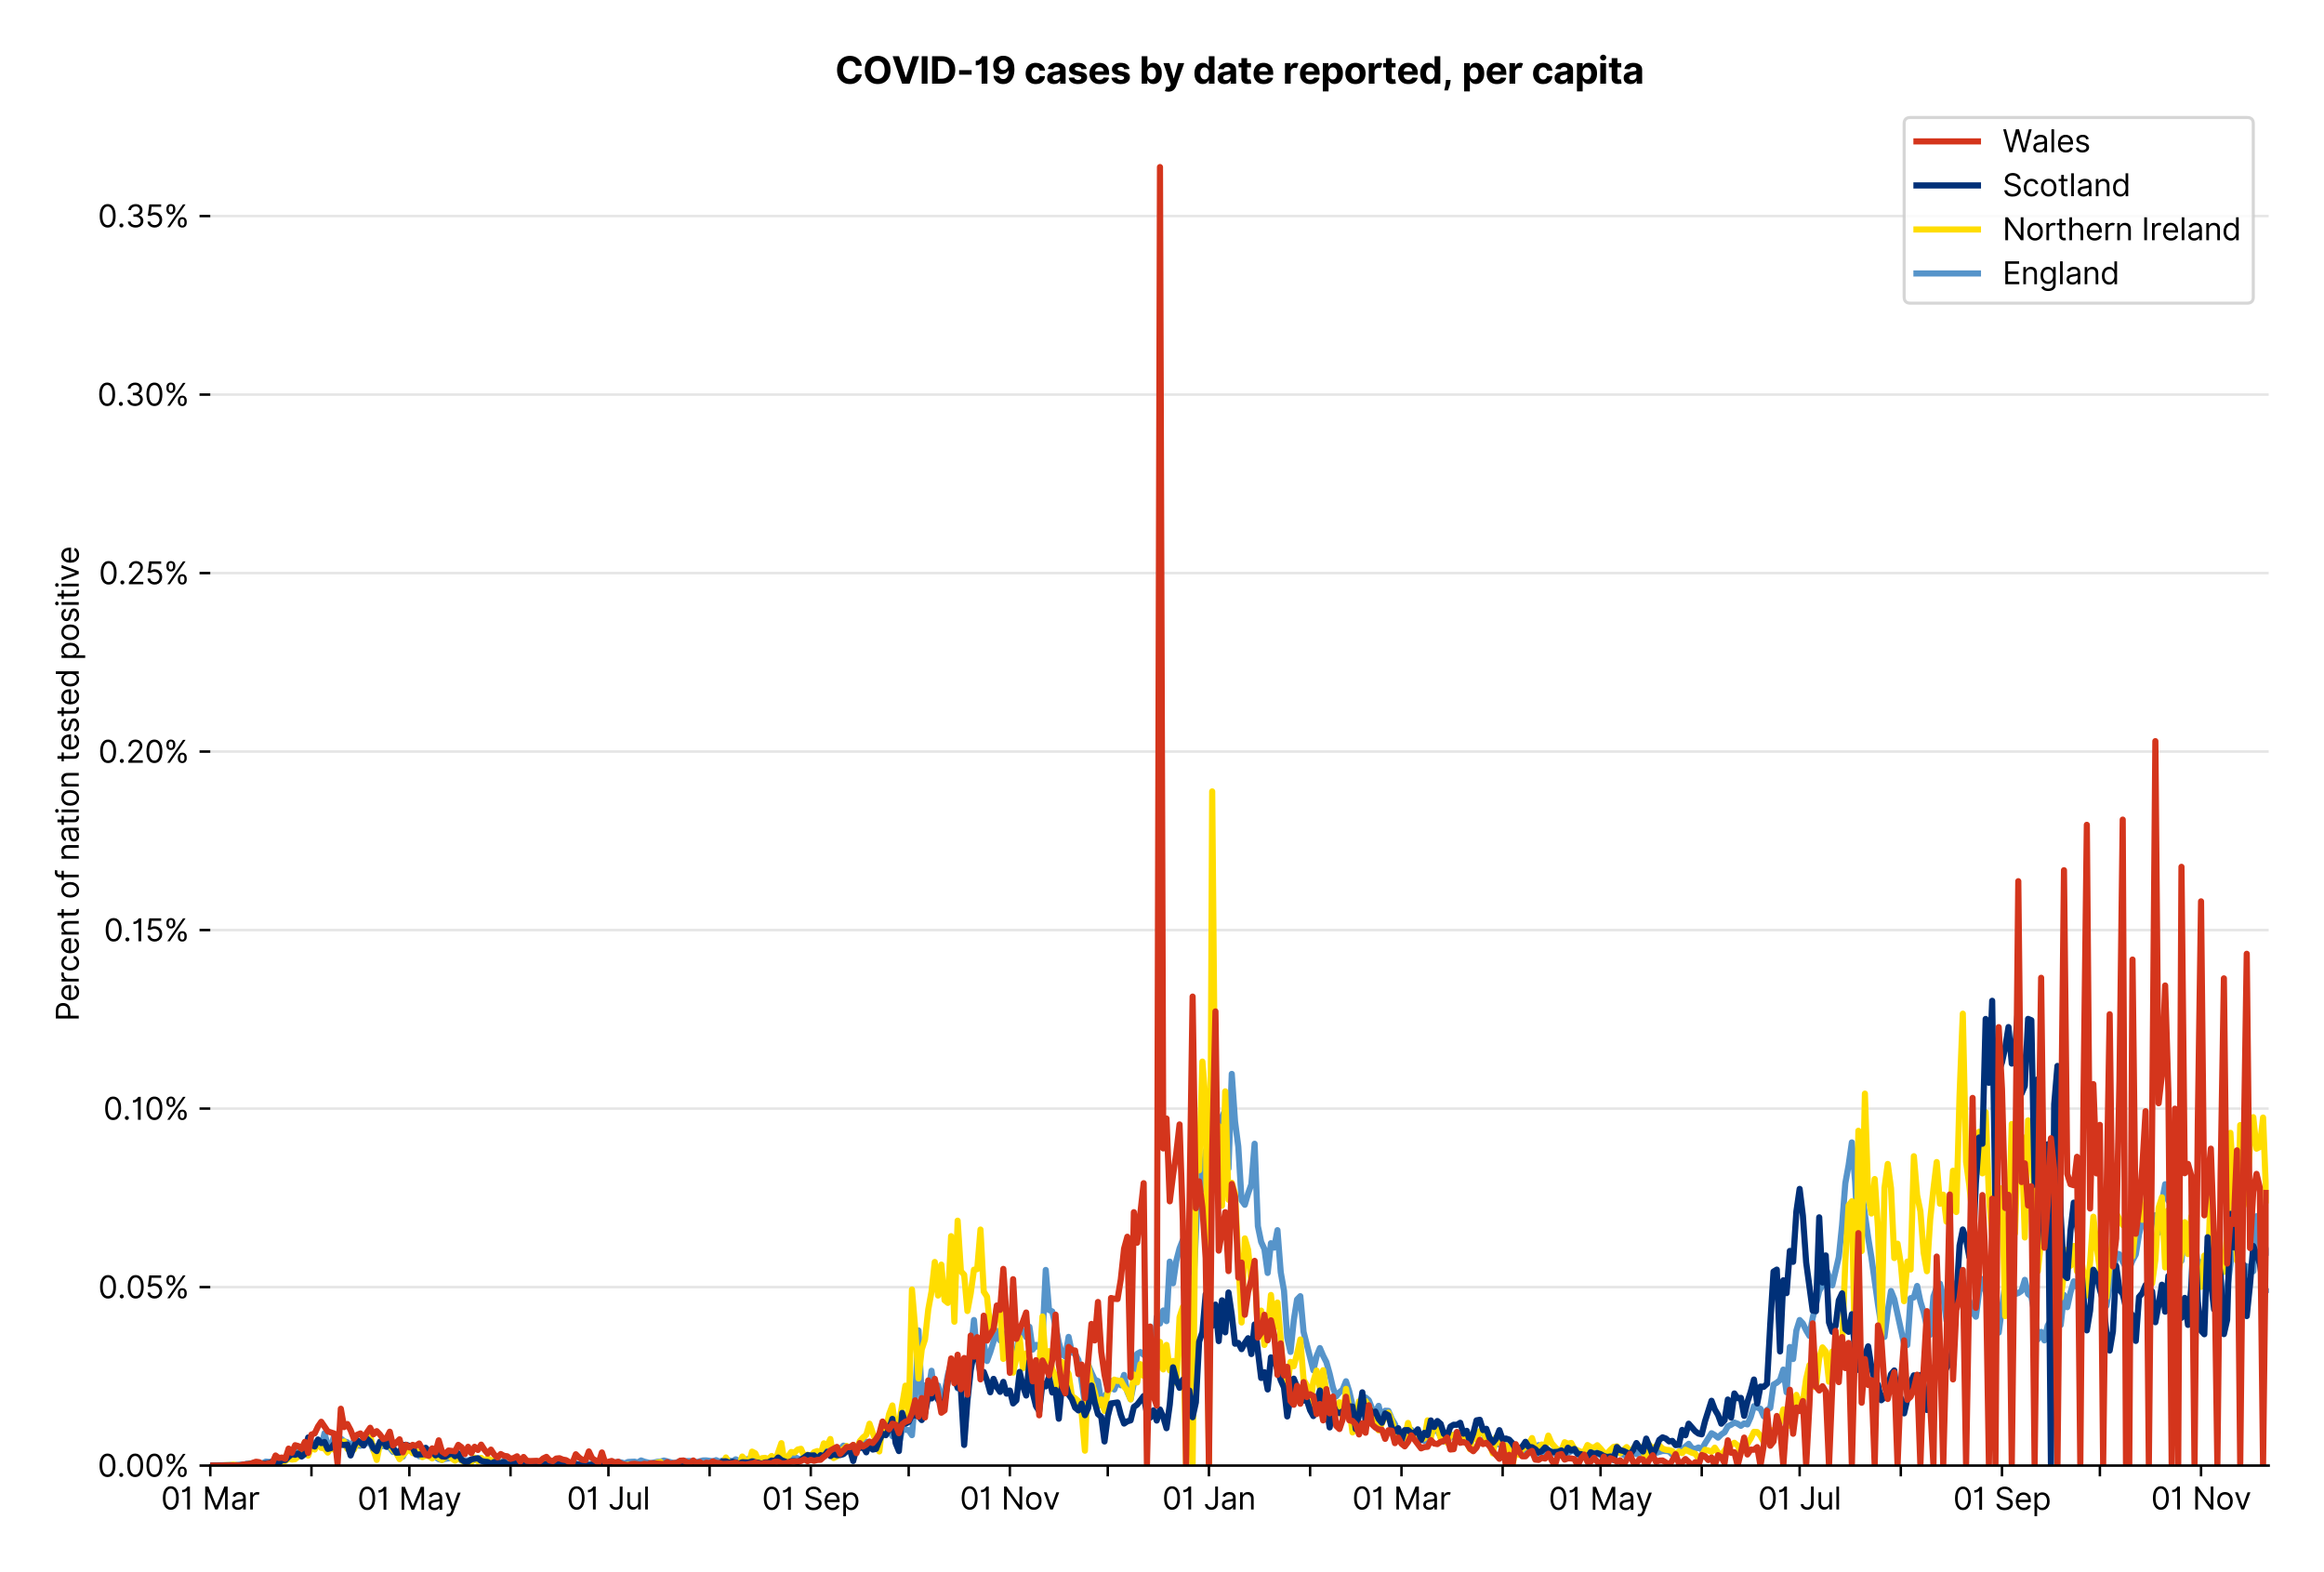 <?xml version="1.0" encoding="utf-8" standalone="no"?>
<!DOCTYPE svg PUBLIC "-//W3C//DTD SVG 1.1//EN"
  "http://www.w3.org/Graphics/SVG/1.1/DTD/svg11.dtd">
<svg xmlns:xlink="http://www.w3.org/1999/xlink" viewBox="0 0 756.005 511.234" xmlns="http://www.w3.org/2000/svg" version="1.1">
 <defs>
  <style type="text/css">*{stroke-linejoin: round; stroke-linecap: butt}</style>
 </defs>
 <g id="figure_1">
  <g id="patch_1">
   <path d="M 0 511.234 
L 756.005 511.234 
L 756.005 0 
L 0 0 
z
" style="fill: #ffffff"/>
  </g>
  <g id="axes_1">
   <g id="patch_2">
    <path d="M 68.405 476.745 
L 738.005 476.745 
L 738.005 33.225 
L 68.405 33.225 
z
" style="fill: #ffffff"/>
   </g>
   <g id="matplotlib.axis_1">
    <g id="xtick_1">
     <g id="line2d_1">
      <defs>
       <path id="md8cccf75bf" d="M 0 0 
L 0 3.5 
" style="stroke: #000000; stroke-width: 0.8"/>
      </defs>
      <g>
       <use xlink:href="#md8cccf75bf" x="68.405" y="476.745" style="stroke: #000000; stroke-width: 0.8"/>
      </g>
     </g>
     <g id="text_1">
      <!-- 01 Mar -->
      <g transform="translate(52.368 491.018)scale(0.1 -0.1)">
       <defs>
        <path id="Inter-Regular-30" d="M 2000 -64 
Q 1230 -64 806 561 
Q 382 1186 382 2327 
Q 382 3459 809 4088 
Q 1236 4718 2000 4718 
Q 2764 4718 3191 4088 
Q 3618 3459 3618 2327 
Q 3618 1186 3194 561 
Q 2771 -64 2000 -64 
z
M 2000 436 
Q 2509 436 2791 927 
Q 3073 1418 3073 2327 
Q 3073 3234 2789 3730 
Q 2505 4227 2000 4227 
Q 1496 4227 1211 3730 
Q 927 3234 927 2327 
Q 927 1418 1210 927 
Q 1493 436 2000 436 
z
" transform="scale(0.016)"/>
        <path id="Inter-Regular-31" d="M 1973 4655 
L 1973 0 
L 1409 0 
L 1409 3836 
L 1373 3836 
Q 1341 3773 1209 3692 
Q 1077 3611 868 3551 
Q 659 3491 391 3491 
L 391 3964 
Q 661 3964 859 4061 
Q 1057 4159 1190 4291 
Q 1323 4423 1392 4529 
Q 1461 4636 1473 4655 
L 1973 4655 
z
" transform="scale(0.016)"/>
        <path id="Inter-Regular-20" transform="scale(0.016)"/>
        <path id="Inter-Regular-4d" d="M 564 4655 
L 1236 4655 
L 2818 791 
L 2873 791 
L 4455 4655 
L 5127 4655 
L 5127 0 
L 4600 0 
L 4600 3536 
L 4555 3536 
L 3100 0 
L 2591 0 
L 1136 3536 
L 1091 3536 
L 1091 0 
L 564 0 
L 564 4655 
z
" transform="scale(0.016)"/>
        <path id="Inter-Regular-61" d="M 1518 -82 
Q 1186 -82 916 44 
Q 646 170 486 410 
Q 327 650 327 991 
Q 327 1291 445 1478 
Q 564 1666 761 1773 
Q 959 1880 1199 1933 
Q 1439 1986 1682 2018 
Q 2000 2059 2199 2080 
Q 2398 2102 2490 2154 
Q 2582 2207 2582 2336 
L 2582 2355 
Q 2582 2691 2399 2877 
Q 2216 3064 1846 3064 
Q 1461 3064 1243 2895 
Q 1025 2727 936 2536 
L 427 2718 
Q 564 3036 792 3214 
Q 1021 3393 1292 3464 
Q 1564 3536 1827 3536 
Q 1996 3536 2215 3496 
Q 2434 3457 2640 3334 
Q 2846 3211 2982 2963 
Q 3118 2716 3118 2300 
L 3118 0 
L 2582 0 
L 2582 473 
L 2555 473 
Q 2500 359 2373 229 
Q 2246 100 2034 9 
Q 1823 -82 1518 -82 
z
M 1600 400 
Q 1918 400 2137 525 
Q 2357 650 2469 847 
Q 2582 1045 2582 1264 
L 2582 1755 
Q 2548 1714 2433 1681 
Q 2318 1648 2169 1624 
Q 2021 1600 1881 1583 
Q 1741 1566 1655 1555 
Q 1446 1527 1265 1467 
Q 1084 1407 974 1287 
Q 864 1168 864 964 
Q 864 684 1072 542 
Q 1280 400 1600 400 
z
" transform="scale(0.016)"/>
        <path id="Inter-Regular-72" d="M 491 0 
L 491 3491 
L 1009 3491 
L 1009 2964 
L 1046 2964 
Q 1139 3223 1389 3384 
Q 1639 3545 1955 3545 
Q 2100 3545 2209 3511 
Q 2318 3477 2400 3418 
L 2218 2964 
Q 2161 2993 2085 3010 
Q 2009 3027 1909 3027 
Q 1527 3027 1277 2794 
Q 1027 2561 1027 2209 
L 1027 0 
L 491 0 
z
" transform="scale(0.016)"/>
       </defs>
       <use xlink:href="#Inter-Regular-30"/>
       <use xlink:href="#Inter-Regular-31" x="62.5"/>
       <use xlink:href="#Inter-Regular-20" x="106.676"/>
       <use xlink:href="#Inter-Regular-4d" x="134.801"/>
       <use xlink:href="#Inter-Regular-61" x="225.994"/>
       <use xlink:href="#Inter-Regular-72" x="282.386"/>
      </g>
     </g>
    </g>
    <g id="xtick_2">
     <g id="line2d_2">
      <g>
       <use xlink:href="#md8cccf75bf" x="101.316" y="476.745" style="stroke: #000000; stroke-width: 0.8"/>
      </g>
     </g>
    </g>
    <g id="xtick_3">
     <g id="line2d_3">
      <g>
       <use xlink:href="#md8cccf75bf" x="133.165" y="476.745" style="stroke: #000000; stroke-width: 0.8"/>
      </g>
     </g>
     <g id="text_2">
      <!-- 01 May -->
      <g transform="translate(116.262 491.117)scale(0.1 -0.1)">
       <defs>
        <path id="Inter-Regular-79" d="M 818 -1355 
Q 682 -1355 575 -1333 
Q 468 -1311 427 -1291 
L 564 -818 
Q 857 -893 1053 -814 
Q 1250 -736 1391 -345 
L 1509 -18 
L 218 3491 
L 800 3491 
L 1764 709 
L 1800 709 
L 2764 3491 
L 3346 3491 
L 1846 -564 
Q 1550 -1355 818 -1355 
z
" transform="scale(0.016)"/>
       </defs>
       <use xlink:href="#Inter-Regular-30"/>
       <use xlink:href="#Inter-Regular-31" x="62.5"/>
       <use xlink:href="#Inter-Regular-20" x="106.676"/>
       <use xlink:href="#Inter-Regular-4d" x="134.801"/>
       <use xlink:href="#Inter-Regular-61" x="225.994"/>
       <use xlink:href="#Inter-Regular-79" x="282.386"/>
      </g>
     </g>
    </g>
    <g id="xtick_4">
     <g id="line2d_4">
      <g>
       <use xlink:href="#md8cccf75bf" x="166.076" y="476.745" style="stroke: #000000; stroke-width: 0.8"/>
      </g>
     </g>
    </g>
    <g id="xtick_5">
     <g id="line2d_5">
      <g>
       <use xlink:href="#md8cccf75bf" x="197.926" y="476.745" style="stroke: #000000; stroke-width: 0.8"/>
      </g>
     </g>
     <g id="text_3">
      <!-- 01 Jul -->
      <g transform="translate(184.382 491.018)scale(0.1 -0.1)">
       <defs>
        <path id="Inter-Regular-4a" d="M 2346 4655 
L 2909 4655 
L 2909 1327 
Q 2909 657 2549 296 
Q 2189 -64 1582 -64 
Q 1200 -64 902 76 
Q 605 216 434 475 
Q 264 734 264 1091 
L 818 1091 
Q 818 795 1034 615 
Q 1250 436 1582 436 
Q 1948 436 2147 664 
Q 2346 893 2346 1327 
L 2346 4655 
z
" transform="scale(0.016)"/>
        <path id="Inter-Regular-75" d="M 2691 1427 
L 2691 3491 
L 3227 3491 
L 3227 0 
L 2691 0 
L 2691 591 
L 2655 591 
Q 2532 325 2273 140 
Q 2014 -45 1618 -45 
Q 1127 -45 809 280 
Q 491 605 491 1273 
L 491 3491 
L 1027 3491 
L 1027 1309 
Q 1027 927 1242 700 
Q 1457 473 1791 473 
Q 1991 473 2199 575 
Q 2407 677 2549 888 
Q 2691 1100 2691 1427 
z
" transform="scale(0.016)"/>
        <path id="Inter-Regular-6c" d="M 1027 4655 
L 1027 0 
L 491 0 
L 491 4655 
L 1027 4655 
z
" transform="scale(0.016)"/>
       </defs>
       <use xlink:href="#Inter-Regular-30"/>
       <use xlink:href="#Inter-Regular-31" x="62.5"/>
       <use xlink:href="#Inter-Regular-20" x="106.676"/>
       <use xlink:href="#Inter-Regular-4a" x="134.801"/>
       <use xlink:href="#Inter-Regular-75" x="189.063"/>
       <use xlink:href="#Inter-Regular-6c" x="247.159"/>
      </g>
     </g>
    </g>
    <g id="xtick_6">
     <g id="line2d_6">
      <g>
       <use xlink:href="#md8cccf75bf" x="230.837" y="476.745" style="stroke: #000000; stroke-width: 0.8"/>
      </g>
     </g>
    </g>
    <g id="xtick_7">
     <g id="line2d_7">
      <g>
       <use xlink:href="#md8cccf75bf" x="263.748" y="476.745" style="stroke: #000000; stroke-width: 0.8"/>
      </g>
     </g>
     <g id="text_4">
      <!-- 01 Sep -->
      <g transform="translate(247.86 491.117)scale(0.1 -0.1)">
       <defs>
        <path id="Inter-Regular-53" d="M 3109 3491 
Q 3068 3836 2777 4027 
Q 2486 4218 2064 4218 
Q 1600 4218 1318 3999 
Q 1036 3780 1036 3445 
Q 1036 3195 1189 3042 
Q 1343 2889 1553 2803 
Q 1764 2718 1936 2673 
L 2409 2545 
Q 2591 2498 2815 2414 
Q 3039 2330 3244 2185 
Q 3450 2041 3584 1816 
Q 3718 1591 3718 1264 
Q 3718 886 3521 581 
Q 3325 277 2949 97 
Q 2573 -82 2036 -82 
Q 1286 -82 845 272 
Q 405 627 364 1200 
L 946 1200 
Q 968 936 1124 764 
Q 1280 593 1519 510 
Q 1759 427 2036 427 
Q 2359 427 2616 533 
Q 2873 639 3023 828 
Q 3173 1018 3173 1273 
Q 3173 1505 3043 1650 
Q 2914 1795 2702 1886 
Q 2491 1977 2246 2045 
L 1673 2209 
Q 1127 2366 809 2657 
Q 491 2948 491 3418 
Q 491 3809 703 4101 
Q 916 4393 1276 4555 
Q 1636 4718 2082 4718 
Q 2532 4718 2882 4558 
Q 3232 4398 3437 4120 
Q 3643 3843 3655 3491 
L 3109 3491 
z
" transform="scale(0.016)"/>
        <path id="Inter-Regular-65" d="M 1955 -73 
Q 1450 -73 1085 151 
Q 721 375 524 778 
Q 327 1182 327 1718 
Q 327 2255 524 2665 
Q 721 3075 1074 3305 
Q 1427 3536 1900 3536 
Q 2173 3536 2439 3445 
Q 2705 3355 2923 3151 
Q 3141 2948 3270 2614 
Q 3400 2280 3400 1791 
L 3400 1564 
L 866 1564 
Q 884 1005 1183 707 
Q 1482 409 1955 409 
Q 2271 409 2498 545 
Q 2725 682 2827 955 
L 3346 809 
Q 3223 414 2854 170 
Q 2486 -73 1955 -73 
z
M 866 2027 
L 2855 2027 
Q 2855 2470 2595 2762 
Q 2336 3055 1900 3055 
Q 1593 3055 1368 2911 
Q 1143 2768 1013 2533 
Q 884 2298 866 2027 
z
" transform="scale(0.016)"/>
        <path id="Inter-Regular-70" d="M 491 -1309 
L 491 3491 
L 1009 3491 
L 1009 2936 
L 1073 2936 
Q 1132 3027 1237 3169 
Q 1343 3311 1542 3423 
Q 1741 3536 2082 3536 
Q 2523 3536 2859 3315 
Q 3196 3095 3384 2690 
Q 3573 2286 3573 1736 
Q 3573 1182 3384 776 
Q 3196 370 2861 148 
Q 2527 -73 2091 -73 
Q 1755 -73 1552 39 
Q 1350 152 1241 296 
Q 1132 441 1073 536 
L 1027 536 
L 1027 -1309 
L 491 -1309 
z
M 1018 1745 
Q 1018 1152 1276 780 
Q 1534 409 2018 409 
Q 2355 409 2581 587 
Q 2807 766 2921 1069 
Q 3036 1373 3036 1745 
Q 3036 2114 2923 2410 
Q 2811 2707 2585 2881 
Q 2359 3055 2018 3055 
Q 1527 3055 1272 2693 
Q 1018 2332 1018 1745 
z
" transform="scale(0.016)"/>
       </defs>
       <use xlink:href="#Inter-Regular-30"/>
       <use xlink:href="#Inter-Regular-31" x="62.5"/>
       <use xlink:href="#Inter-Regular-20" x="106.676"/>
       <use xlink:href="#Inter-Regular-53" x="134.801"/>
       <use xlink:href="#Inter-Regular-65" x="198.58"/>
       <use xlink:href="#Inter-Regular-70" x="256.818"/>
      </g>
     </g>
    </g>
    <g id="xtick_8">
     <g id="line2d_8">
      <g>
       <use xlink:href="#md8cccf75bf" x="295.597" y="476.745" style="stroke: #000000; stroke-width: 0.8"/>
      </g>
     </g>
    </g>
    <g id="xtick_9">
     <g id="line2d_9">
      <g>
       <use xlink:href="#md8cccf75bf" x="328.508" y="476.745" style="stroke: #000000; stroke-width: 0.8"/>
      </g>
     </g>
     <g id="text_5">
      <!-- 01 Nov -->
      <g transform="translate(312.237 491.018)scale(0.1 -0.1)">
       <defs>
        <path id="Inter-Regular-4e" d="M 4255 4655 
L 4255 0 
L 3709 0 
L 1173 3655 
L 1127 3655 
L 1127 0 
L 564 0 
L 564 4655 
L 1109 4655 
L 3655 991 
L 3700 991 
L 3700 4655 
L 4255 4655 
z
" transform="scale(0.016)"/>
        <path id="Inter-Regular-6f" d="M 1909 -73 
Q 1436 -73 1080 152 
Q 725 377 526 781 
Q 327 1186 327 1727 
Q 327 2273 526 2679 
Q 725 3086 1080 3311 
Q 1436 3536 1909 3536 
Q 2382 3536 2737 3311 
Q 3093 3086 3292 2679 
Q 3491 2273 3491 1727 
Q 3491 1186 3292 781 
Q 3093 377 2737 152 
Q 2382 -73 1909 -73 
z
M 1909 409 
Q 2268 409 2500 593 
Q 2732 777 2843 1077 
Q 2955 1377 2955 1727 
Q 2955 2077 2843 2379 
Q 2732 2682 2500 2868 
Q 2268 3055 1909 3055 
Q 1550 3055 1318 2868 
Q 1086 2682 975 2379 
Q 864 2077 864 1727 
Q 864 1377 975 1077 
Q 1086 777 1318 593 
Q 1550 409 1909 409 
z
" transform="scale(0.016)"/>
        <path id="Inter-Regular-76" d="M 3346 3491 
L 2055 0 
L 1509 0 
L 218 3491 
L 800 3491 
L 1764 709 
L 1800 709 
L 2764 3491 
L 3346 3491 
z
" transform="scale(0.016)"/>
       </defs>
       <use xlink:href="#Inter-Regular-30"/>
       <use xlink:href="#Inter-Regular-31" x="62.5"/>
       <use xlink:href="#Inter-Regular-20" x="106.676"/>
       <use xlink:href="#Inter-Regular-4e" x="134.801"/>
       <use xlink:href="#Inter-Regular-6f" x="210.085"/>
       <use xlink:href="#Inter-Regular-76" x="269.744"/>
      </g>
     </g>
    </g>
    <g id="xtick_10">
     <g id="line2d_10">
      <g>
       <use xlink:href="#md8cccf75bf" x="360.358" y="476.745" style="stroke: #000000; stroke-width: 0.8"/>
      </g>
     </g>
    </g>
    <g id="xtick_11">
     <g id="line2d_11">
      <g>
       <use xlink:href="#md8cccf75bf" x="393.269" y="476.745" style="stroke: #000000; stroke-width: 0.8"/>
      </g>
     </g>
     <g id="text_6">
      <!-- 01 Jan -->
      <g transform="translate(378.07 491.018)scale(0.1 -0.1)">
       <defs>
        <path id="Inter-Regular-6e" d="M 1027 2100 
L 1027 0 
L 491 0 
L 491 3491 
L 1009 3491 
L 1009 2945 
L 1055 2945 
Q 1177 3211 1427 3373 
Q 1677 3536 2073 3536 
Q 2602 3536 2928 3211 
Q 3255 2886 3255 2218 
L 3255 0 
L 2718 0 
L 2718 2182 
Q 2718 2593 2504 2824 
Q 2291 3055 1918 3055 
Q 1534 3055 1280 2806 
Q 1027 2557 1027 2100 
z
" transform="scale(0.016)"/>
       </defs>
       <use xlink:href="#Inter-Regular-30"/>
       <use xlink:href="#Inter-Regular-31" x="62.5"/>
       <use xlink:href="#Inter-Regular-20" x="106.676"/>
       <use xlink:href="#Inter-Regular-4a" x="134.801"/>
       <use xlink:href="#Inter-Regular-61" x="189.063"/>
       <use xlink:href="#Inter-Regular-6e" x="245.455"/>
      </g>
     </g>
    </g>
    <g id="xtick_12">
     <g id="line2d_12">
      <g>
       <use xlink:href="#md8cccf75bf" x="426.18" y="476.745" style="stroke: #000000; stroke-width: 0.8"/>
      </g>
     </g>
    </g>
    <g id="xtick_13">
     <g id="line2d_13">
      <g>
       <use xlink:href="#md8cccf75bf" x="455.906" y="476.745" style="stroke: #000000; stroke-width: 0.8"/>
      </g>
     </g>
     <g id="text_7">
      <!-- 01 Mar -->
      <g transform="translate(439.869 491.018)scale(0.1 -0.1)">
       <use xlink:href="#Inter-Regular-30"/>
       <use xlink:href="#Inter-Regular-31" x="62.5"/>
       <use xlink:href="#Inter-Regular-20" x="106.676"/>
       <use xlink:href="#Inter-Regular-4d" x="134.801"/>
       <use xlink:href="#Inter-Regular-61" x="225.994"/>
       <use xlink:href="#Inter-Regular-72" x="282.386"/>
      </g>
     </g>
    </g>
    <g id="xtick_14">
     <g id="line2d_14">
      <g>
       <use xlink:href="#md8cccf75bf" x="488.817" y="476.745" style="stroke: #000000; stroke-width: 0.8"/>
      </g>
     </g>
    </g>
    <g id="xtick_15">
     <g id="line2d_15">
      <g>
       <use xlink:href="#md8cccf75bf" x="520.666" y="476.745" style="stroke: #000000; stroke-width: 0.8"/>
      </g>
     </g>
     <g id="text_8">
      <!-- 01 May -->
      <g transform="translate(503.763 491.117)scale(0.1 -0.1)">
       <use xlink:href="#Inter-Regular-30"/>
       <use xlink:href="#Inter-Regular-31" x="62.5"/>
       <use xlink:href="#Inter-Regular-20" x="106.676"/>
       <use xlink:href="#Inter-Regular-4d" x="134.801"/>
       <use xlink:href="#Inter-Regular-61" x="225.994"/>
       <use xlink:href="#Inter-Regular-79" x="282.386"/>
      </g>
     </g>
    </g>
    <g id="xtick_16">
     <g id="line2d_16">
      <g>
       <use xlink:href="#md8cccf75bf" x="553.577" y="476.745" style="stroke: #000000; stroke-width: 0.8"/>
      </g>
     </g>
    </g>
    <g id="xtick_17">
     <g id="line2d_17">
      <g>
       <use xlink:href="#md8cccf75bf" x="585.427" y="476.745" style="stroke: #000000; stroke-width: 0.8"/>
      </g>
     </g>
     <g id="text_9">
      <!-- 01 Jul -->
      <g transform="translate(571.883 491.018)scale(0.1 -0.1)">
       <use xlink:href="#Inter-Regular-30"/>
       <use xlink:href="#Inter-Regular-31" x="62.5"/>
       <use xlink:href="#Inter-Regular-20" x="106.676"/>
       <use xlink:href="#Inter-Regular-4a" x="134.801"/>
       <use xlink:href="#Inter-Regular-75" x="189.063"/>
       <use xlink:href="#Inter-Regular-6c" x="247.159"/>
      </g>
     </g>
    </g>
    <g id="xtick_18">
     <g id="line2d_18">
      <g>
       <use xlink:href="#md8cccf75bf" x="618.338" y="476.745" style="stroke: #000000; stroke-width: 0.8"/>
      </g>
     </g>
    </g>
    <g id="xtick_19">
     <g id="line2d_19">
      <g>
       <use xlink:href="#md8cccf75bf" x="651.249" y="476.745" style="stroke: #000000; stroke-width: 0.8"/>
      </g>
     </g>
     <g id="text_10">
      <!-- 01 Sep -->
      <g transform="translate(635.361 491.117)scale(0.1 -0.1)">
       <use xlink:href="#Inter-Regular-30"/>
       <use xlink:href="#Inter-Regular-31" x="62.5"/>
       <use xlink:href="#Inter-Regular-20" x="106.676"/>
       <use xlink:href="#Inter-Regular-53" x="134.801"/>
       <use xlink:href="#Inter-Regular-65" x="198.58"/>
       <use xlink:href="#Inter-Regular-70" x="256.818"/>
      </g>
     </g>
    </g>
    <g id="xtick_20">
     <g id="line2d_20">
      <g>
       <use xlink:href="#md8cccf75bf" x="683.098" y="476.745" style="stroke: #000000; stroke-width: 0.8"/>
      </g>
     </g>
    </g>
    <g id="xtick_21">
     <g id="line2d_21">
      <g>
       <use xlink:href="#md8cccf75bf" x="716.009" y="476.745" style="stroke: #000000; stroke-width: 0.8"/>
      </g>
     </g>
     <g id="text_11">
      <!-- 01 Nov -->
      <g transform="translate(699.738 491.018)scale(0.1 -0.1)">
       <use xlink:href="#Inter-Regular-30"/>
       <use xlink:href="#Inter-Regular-31" x="62.5"/>
       <use xlink:href="#Inter-Regular-20" x="106.676"/>
       <use xlink:href="#Inter-Regular-4e" x="134.801"/>
       <use xlink:href="#Inter-Regular-6f" x="210.085"/>
       <use xlink:href="#Inter-Regular-76" x="269.744"/>
      </g>
     </g>
    </g>
   </g>
   <g id="matplotlib.axis_2">
    <g id="ytick_1">
     <g id="line2d_22">
      <path d="M 68.405 476.745 
L 738.005 476.745 
" clip-path="url(#pfb756badd8)" style="fill: none; stroke: #e5e5e5; stroke-width: 0.8; stroke-linecap: square"/>
     </g>
     <g id="line2d_23">
      <defs>
       <path id="m7922fa3676" d="M 0 0 
L -3.5 0 
" style="stroke: #000000; stroke-width: 0.8"/>
      </defs>
      <g>
       <use xlink:href="#m7922fa3676" x="68.405" y="476.745" style="stroke: #000000; stroke-width: 0.8"/>
      </g>
     </g>
     <g id="text_12">
      <!-- 0.00% -->
      <g transform="translate(31.773 480.382)scale(0.1 -0.1)">
       <defs>
        <path id="Inter-Regular-2e" d="M 882 -36 
Q 714 -36 593 84 
Q 473 205 473 373 
Q 473 541 593 661 
Q 714 782 882 782 
Q 1050 782 1170 661 
Q 1291 541 1291 373 
Q 1291 205 1170 84 
Q 1050 -36 882 -36 
z
" transform="scale(0.016)"/>
        <path id="Inter-Regular-25" d="M 2855 873 
L 2855 1118 
Q 2855 1373 2960 1585 
Q 3066 1798 3269 1926 
Q 3473 2055 3764 2055 
Q 4059 2055 4259 1926 
Q 4459 1798 4561 1585 
Q 4664 1373 4664 1118 
L 4664 873 
Q 4664 618 4560 405 
Q 4457 193 4256 64 
Q 4055 -64 3764 -64 
Q 3468 -64 3266 64 
Q 3064 193 2959 405 
Q 2855 618 2855 873 
z
M 536 3536 
L 536 3782 
Q 536 4036 642 4248 
Q 748 4461 951 4589 
Q 1155 4718 1446 4718 
Q 1741 4718 1941 4589 
Q 2141 4461 2243 4248 
Q 2346 4036 2346 3782 
L 2346 3536 
Q 2346 3282 2242 3069 
Q 2139 2857 1937 2728 
Q 1736 2600 1446 2600 
Q 1150 2600 948 2728 
Q 746 2857 641 3069 
Q 536 3282 536 3536 
z
M 709 0 
L 3909 4655 
L 4427 4655 
L 1227 0 
L 709 0 
z
M 3318 1118 
L 3318 873 
Q 3318 661 3418 494 
Q 3518 327 3764 327 
Q 4002 327 4101 494 
Q 4200 661 4200 873 
L 4200 1118 
Q 4200 1330 4104 1497 
Q 4009 1664 3764 1664 
Q 3525 1664 3421 1497 
Q 3318 1330 3318 1118 
z
M 1000 3782 
L 1000 3536 
Q 1000 3325 1100 3158 
Q 1200 2991 1446 2991 
Q 1684 2991 1783 3158 
Q 1882 3325 1882 3536 
L 1882 3782 
Q 1882 3993 1786 4160 
Q 1691 4327 1446 4327 
Q 1207 4327 1103 4160 
Q 1000 3993 1000 3782 
z
" transform="scale(0.016)"/>
       </defs>
       <use xlink:href="#Inter-Regular-30"/>
       <use xlink:href="#Inter-Regular-2e" x="62.5"/>
       <use xlink:href="#Inter-Regular-30" x="90.057"/>
       <use xlink:href="#Inter-Regular-30" x="152.557"/>
       <use xlink:href="#Inter-Regular-25" x="215.057"/>
      </g>
     </g>
    </g>
    <g id="ytick_2">
     <g id="line2d_24">
      <path d="M 68.405 418.68 
L 738.005 418.68 
" clip-path="url(#pfb756badd8)" style="fill: none; stroke: #e5e5e5; stroke-width: 0.8; stroke-linecap: square"/>
     </g>
     <g id="line2d_25">
      <g>
       <use xlink:href="#m7922fa3676" x="68.405" y="418.68" style="stroke: #000000; stroke-width: 0.8"/>
      </g>
     </g>
     <g id="text_13">
      <!-- 0.05% -->
      <g transform="translate(31.944 422.317)scale(0.1 -0.1)">
       <defs>
        <path id="Inter-Regular-35" d="M 1936 -64 
Q 1536 -64 1216 95 
Q 896 255 702 532 
Q 509 809 491 1164 
L 1036 1164 
Q 1068 848 1324 642 
Q 1580 436 1936 436 
Q 2223 436 2447 570 
Q 2671 705 2799 940 
Q 2927 1175 2927 1473 
Q 2927 1777 2794 2017 
Q 2661 2257 2429 2395 
Q 2198 2534 1900 2536 
Q 1686 2539 1461 2472 
Q 1236 2405 1091 2300 
L 564 2364 
L 846 4655 
L 3264 4655 
L 3264 4155 
L 1318 4155 
L 1155 2782 
L 1182 2782 
Q 1325 2895 1541 2970 
Q 1757 3045 1991 3045 
Q 2418 3045 2753 2842 
Q 3089 2639 3281 2286 
Q 3473 1934 3473 1482 
Q 3473 1036 3274 687 
Q 3075 339 2727 137 
Q 2380 -64 1936 -64 
z
" transform="scale(0.016)"/>
       </defs>
       <use xlink:href="#Inter-Regular-30"/>
       <use xlink:href="#Inter-Regular-2e" x="62.5"/>
       <use xlink:href="#Inter-Regular-30" x="90.057"/>
       <use xlink:href="#Inter-Regular-35" x="152.557"/>
       <use xlink:href="#Inter-Regular-25" x="213.352"/>
      </g>
     </g>
    </g>
    <g id="ytick_3">
     <g id="line2d_26">
      <path d="M 68.405 360.615 
L 738.005 360.615 
" clip-path="url(#pfb756badd8)" style="fill: none; stroke: #e5e5e5; stroke-width: 0.8; stroke-linecap: square"/>
     </g>
     <g id="line2d_27">
      <g>
       <use xlink:href="#m7922fa3676" x="68.405" y="360.615" style="stroke: #000000; stroke-width: 0.8"/>
      </g>
     </g>
     <g id="text_14">
      <!-- 0.10% -->
      <g transform="translate(33.606 364.252)scale(0.1 -0.1)">
       <use xlink:href="#Inter-Regular-30"/>
       <use xlink:href="#Inter-Regular-2e" x="62.5"/>
       <use xlink:href="#Inter-Regular-31" x="90.057"/>
       <use xlink:href="#Inter-Regular-30" x="134.233"/>
       <use xlink:href="#Inter-Regular-25" x="196.733"/>
      </g>
     </g>
    </g>
    <g id="ytick_4">
     <g id="line2d_28">
      <path d="M 68.405 302.55 
L 738.005 302.55 
" clip-path="url(#pfb756badd8)" style="fill: none; stroke: #e5e5e5; stroke-width: 0.8; stroke-linecap: square"/>
     </g>
     <g id="line2d_29">
      <g>
       <use xlink:href="#m7922fa3676" x="68.405" y="302.55" style="stroke: #000000; stroke-width: 0.8"/>
      </g>
     </g>
     <g id="text_15">
      <!-- 0.15% -->
      <g transform="translate(33.777 306.187)scale(0.1 -0.1)">
       <use xlink:href="#Inter-Regular-30"/>
       <use xlink:href="#Inter-Regular-2e" x="62.5"/>
       <use xlink:href="#Inter-Regular-31" x="90.057"/>
       <use xlink:href="#Inter-Regular-35" x="134.233"/>
       <use xlink:href="#Inter-Regular-25" x="195.028"/>
      </g>
     </g>
    </g>
    <g id="ytick_5">
     <g id="line2d_30">
      <path d="M 68.405 244.485 
L 738.005 244.485 
" clip-path="url(#pfb756badd8)" style="fill: none; stroke: #e5e5e5; stroke-width: 0.8; stroke-linecap: square"/>
     </g>
     <g id="line2d_31">
      <g>
       <use xlink:href="#m7922fa3676" x="68.405" y="244.485" style="stroke: #000000; stroke-width: 0.8"/>
      </g>
     </g>
     <g id="text_16">
      <!-- 0.20% -->
      <g transform="translate(31.972 248.122)scale(0.1 -0.1)">
       <defs>
        <path id="Inter-Regular-32" d="M 482 0 
L 482 409 
L 2018 2091 
Q 2289 2386 2464 2605 
Q 2639 2825 2724 3019 
Q 2809 3214 2809 3427 
Q 2809 3795 2553 4011 
Q 2298 4227 1918 4227 
Q 1514 4227 1275 3985 
Q 1036 3743 1036 3345 
L 500 3345 
Q 500 3755 688 4064 
Q 877 4373 1203 4545 
Q 1530 4718 1936 4718 
Q 2346 4718 2661 4545 
Q 2977 4373 3156 4079 
Q 3336 3786 3336 3427 
Q 3336 3170 3244 2926 
Q 3152 2682 2926 2383 
Q 2700 2084 2300 1655 
L 1255 536 
L 1255 500 
L 3418 500 
L 3418 0 
L 482 0 
z
" transform="scale(0.016)"/>
       </defs>
       <use xlink:href="#Inter-Regular-30"/>
       <use xlink:href="#Inter-Regular-2e" x="62.5"/>
       <use xlink:href="#Inter-Regular-32" x="90.057"/>
       <use xlink:href="#Inter-Regular-30" x="150.568"/>
       <use xlink:href="#Inter-Regular-25" x="213.068"/>
      </g>
     </g>
    </g>
    <g id="ytick_6">
     <g id="line2d_32">
      <path d="M 68.405 186.421 
L 738.005 186.421 
" clip-path="url(#pfb756badd8)" style="fill: none; stroke: #e5e5e5; stroke-width: 0.8; stroke-linecap: square"/>
     </g>
     <g id="line2d_33">
      <g>
       <use xlink:href="#m7922fa3676" x="68.405" y="186.421" style="stroke: #000000; stroke-width: 0.8"/>
      </g>
     </g>
     <g id="text_17">
      <!-- 0.25% -->
      <g transform="translate(32.142 190.057)scale(0.1 -0.1)">
       <use xlink:href="#Inter-Regular-30"/>
       <use xlink:href="#Inter-Regular-2e" x="62.5"/>
       <use xlink:href="#Inter-Regular-32" x="90.057"/>
       <use xlink:href="#Inter-Regular-35" x="150.568"/>
       <use xlink:href="#Inter-Regular-25" x="211.364"/>
      </g>
     </g>
    </g>
    <g id="ytick_7">
     <g id="line2d_34">
      <path d="M 68.405 128.356 
L 738.005 128.356 
" clip-path="url(#pfb756badd8)" style="fill: none; stroke: #e5e5e5; stroke-width: 0.8; stroke-linecap: square"/>
     </g>
     <g id="line2d_35">
      <g>
       <use xlink:href="#m7922fa3676" x="68.405" y="128.356" style="stroke: #000000; stroke-width: 0.8"/>
      </g>
     </g>
     <g id="text_18">
      <!-- 0.30% -->
      <g transform="translate(31.659 131.992)scale(0.1 -0.1)">
       <defs>
        <path id="Inter-Regular-33" d="M 2055 -64 
Q 1605 -64 1253 90 
Q 902 245 696 521 
Q 491 798 473 1164 
L 1046 1164 
Q 1071 827 1356 631 
Q 1641 436 2046 436 
Q 2493 436 2783 664 
Q 3073 893 3073 1264 
Q 3073 1650 2787 1893 
Q 2502 2136 1973 2136 
L 1600 2136 
L 1600 2636 
L 1973 2636 
Q 2386 2636 2647 2856 
Q 2909 3077 2909 3445 
Q 2909 3798 2679 4012 
Q 2450 4227 2064 4227 
Q 1823 4227 1610 4139 
Q 1398 4052 1264 3887 
Q 1130 3723 1118 3491 
L 573 3491 
Q 586 3857 793 4133 
Q 1000 4409 1335 4563 
Q 1671 4718 2073 4718 
Q 2505 4718 2814 4544 
Q 3123 4370 3289 4086 
Q 3455 3802 3455 3473 
Q 3455 3080 3249 2802 
Q 3043 2525 2691 2418 
L 2691 2382 
Q 3132 2309 3379 2008 
Q 3627 1707 3627 1264 
Q 3627 884 3421 583 
Q 3216 282 2861 109 
Q 2507 -64 2055 -64 
z
" transform="scale(0.016)"/>
       </defs>
       <use xlink:href="#Inter-Regular-30"/>
       <use xlink:href="#Inter-Regular-2e" x="62.5"/>
       <use xlink:href="#Inter-Regular-33" x="90.057"/>
       <use xlink:href="#Inter-Regular-30" x="153.693"/>
       <use xlink:href="#Inter-Regular-25" x="216.193"/>
      </g>
     </g>
    </g>
    <g id="ytick_8">
     <g id="line2d_36">
      <path d="M 68.405 70.291 
L 738.005 70.291 
" clip-path="url(#pfb756badd8)" style="fill: none; stroke: #e5e5e5; stroke-width: 0.8; stroke-linecap: square"/>
     </g>
     <g id="line2d_37">
      <g>
       <use xlink:href="#m7922fa3676" x="68.405" y="70.291" style="stroke: #000000; stroke-width: 0.8"/>
      </g>
     </g>
     <g id="text_19">
      <!-- 0.35% -->
      <g transform="translate(31.83 73.928)scale(0.1 -0.1)">
       <use xlink:href="#Inter-Regular-30"/>
       <use xlink:href="#Inter-Regular-2e" x="62.5"/>
       <use xlink:href="#Inter-Regular-33" x="90.057"/>
       <use xlink:href="#Inter-Regular-35" x="153.693"/>
       <use xlink:href="#Inter-Regular-25" x="214.489"/>
      </g>
     </g>
    </g>
    <g id="text_20">
     <!-- Percent of nation tested positive -->
     <g transform="translate(25.614 332.215)rotate(-90)scale(0.1 -0.1)">
      <defs>
       <path id="Inter-Regular-50" d="M 564 0 
L 564 4655 
L 2136 4655 
Q 2684 4655 3033 4458 
Q 3382 4261 3550 3927 
Q 3718 3593 3718 3182 
Q 3718 2770 3551 2434 
Q 3384 2098 3036 1899 
Q 2689 1700 2146 1700 
L 1127 1700 
L 1127 0 
L 564 0 
z
M 1127 2200 
L 2127 2200 
Q 2689 2200 2926 2482 
Q 3164 2764 3164 3182 
Q 3164 3602 2925 3878 
Q 2686 4155 2118 4155 
L 1127 4155 
L 1127 2200 
z
" transform="scale(0.016)"/>
       <path id="Inter-Regular-63" d="M 1909 -73 
Q 1418 -73 1063 159 
Q 709 391 518 798 
Q 327 1205 327 1727 
Q 327 2259 524 2667 
Q 721 3075 1074 3305 
Q 1427 3536 1900 3536 
Q 2268 3536 2563 3400 
Q 2859 3264 3047 3018 
Q 3236 2773 3282 2445 
L 2746 2445 
Q 2684 2684 2474 2869 
Q 2264 3055 1909 3055 
Q 1439 3055 1151 2697 
Q 864 2339 864 1745 
Q 864 1139 1148 774 
Q 1432 409 1909 409 
Q 2223 409 2447 570 
Q 2671 732 2746 1018 
L 3282 1018 
Q 3236 709 3058 462 
Q 2880 216 2588 71 
Q 2296 -73 1909 -73 
z
" transform="scale(0.016)"/>
       <path id="Inter-Regular-74" d="M 2009 3491 
L 2009 3036 
L 1264 3036 
L 1264 1000 
Q 1264 773 1331 660 
Q 1398 548 1503 510 
Q 1609 473 1727 473 
Q 1816 473 1873 483 
Q 1930 493 1964 500 
L 2073 18 
Q 2018 -2 1920 -23 
Q 1823 -45 1673 -45 
Q 1446 -45 1228 52 
Q 1011 150 869 350 
Q 727 550 727 855 
L 727 3036 
L 200 3036 
L 200 3491 
L 727 3491 
L 727 4327 
L 1264 4327 
L 1264 3491 
L 2009 3491 
z
" transform="scale(0.016)"/>
       <path id="Inter-Regular-66" d="M 2046 3491 
L 2046 3036 
L 1264 3036 
L 1264 0 
L 727 0 
L 727 3036 
L 164 3036 
L 164 3491 
L 727 3491 
L 727 3973 
Q 727 4273 868 4473 
Q 1009 4673 1234 4773 
Q 1459 4873 1709 4873 
Q 1907 4873 2032 4841 
Q 2157 4809 2218 4782 
L 2064 4318 
Q 2023 4332 1951 4352 
Q 1880 4373 1764 4373 
Q 1498 4373 1381 4239 
Q 1264 4105 1264 3845 
L 1264 3491 
L 2046 3491 
z
" transform="scale(0.016)"/>
       <path id="Inter-Regular-69" d="M 491 0 
L 491 3491 
L 1027 3491 
L 1027 0 
L 491 0 
z
M 764 4073 
Q 607 4073 494 4179 
Q 382 4286 382 4436 
Q 382 4586 494 4693 
Q 607 4800 764 4800 
Q 921 4800 1033 4693 
Q 1146 4586 1146 4436 
Q 1146 4286 1033 4179 
Q 921 4073 764 4073 
z
" transform="scale(0.016)"/>
       <path id="Inter-Regular-73" d="M 2964 2709 
L 2482 2573 
Q 2411 2755 2245 2914 
Q 2080 3073 1727 3073 
Q 1407 3073 1194 2926 
Q 982 2780 982 2555 
Q 982 2355 1127 2239 
Q 1273 2123 1582 2045 
L 2100 1918 
Q 3027 1691 3027 973 
Q 3027 673 2855 436 
Q 2684 200 2377 63 
Q 2071 -73 1664 -73 
Q 1130 -73 780 159 
Q 430 391 336 836 
L 846 964 
Q 989 400 1655 400 
Q 2030 400 2251 560 
Q 2473 720 2473 945 
Q 2473 1316 1955 1436 
L 1373 1573 
Q 893 1686 669 1926 
Q 446 2166 446 2527 
Q 446 2823 613 3050 
Q 780 3277 1069 3406 
Q 1359 3536 1727 3536 
Q 2246 3536 2542 3309 
Q 2839 3082 2964 2709 
z
" transform="scale(0.016)"/>
       <path id="Inter-Regular-64" d="M 1809 -73 
Q 1373 -73 1039 148 
Q 705 370 516 776 
Q 327 1182 327 1736 
Q 327 2286 516 2690 
Q 705 3095 1041 3315 
Q 1377 3536 1818 3536 
Q 2159 3536 2358 3423 
Q 2557 3311 2662 3169 
Q 2768 3027 2827 2936 
L 2873 2936 
L 2873 4655 
L 3409 4655 
L 3409 0 
L 2891 0 
L 2891 536 
L 2827 536 
Q 2768 441 2659 296 
Q 2550 152 2348 39 
Q 2146 -73 1809 -73 
z
M 1882 409 
Q 2366 409 2624 780 
Q 2882 1152 2882 1745 
Q 2882 2332 2627 2693 
Q 2373 3055 1882 3055 
Q 1541 3055 1315 2881 
Q 1089 2707 976 2410 
Q 864 2114 864 1745 
Q 864 1373 978 1069 
Q 1093 766 1319 587 
Q 1546 409 1882 409 
z
" transform="scale(0.016)"/>
      </defs>
      <use xlink:href="#Inter-Regular-50"/>
      <use xlink:href="#Inter-Regular-65" x="63.494"/>
      <use xlink:href="#Inter-Regular-72" x="121.733"/>
      <use xlink:href="#Inter-Regular-63" x="160.085"/>
      <use xlink:href="#Inter-Regular-65" x="215.909"/>
      <use xlink:href="#Inter-Regular-6e" x="274.148"/>
      <use xlink:href="#Inter-Regular-74" x="332.671"/>
      <use xlink:href="#Inter-Regular-20" x="369.034"/>
      <use xlink:href="#Inter-Regular-6f" x="397.159"/>
      <use xlink:href="#Inter-Regular-66" x="456.818"/>
      <use xlink:href="#Inter-Regular-20" x="492.898"/>
      <use xlink:href="#Inter-Regular-6e" x="521.023"/>
      <use xlink:href="#Inter-Regular-61" x="579.546"/>
      <use xlink:href="#Inter-Regular-74" x="635.938"/>
      <use xlink:href="#Inter-Regular-69" x="672.301"/>
      <use xlink:href="#Inter-Regular-6f" x="696.023"/>
      <use xlink:href="#Inter-Regular-6e" x="755.682"/>
      <use xlink:href="#Inter-Regular-20" x="814.205"/>
      <use xlink:href="#Inter-Regular-74" x="842.33"/>
      <use xlink:href="#Inter-Regular-65" x="878.693"/>
      <use xlink:href="#Inter-Regular-73" x="936.932"/>
      <use xlink:href="#Inter-Regular-74" x="989.205"/>
      <use xlink:href="#Inter-Regular-65" x="1025.568"/>
      <use xlink:href="#Inter-Regular-64" x="1083.807"/>
      <use xlink:href="#Inter-Regular-20" x="1145.881"/>
      <use xlink:href="#Inter-Regular-70" x="1174.006"/>
      <use xlink:href="#Inter-Regular-6f" x="1234.943"/>
      <use xlink:href="#Inter-Regular-73" x="1294.602"/>
      <use xlink:href="#Inter-Regular-69" x="1346.875"/>
      <use xlink:href="#Inter-Regular-74" x="1370.597"/>
      <use xlink:href="#Inter-Regular-69" x="1406.96"/>
      <use xlink:href="#Inter-Regular-76" x="1430.682"/>
      <use xlink:href="#Inter-Regular-65" x="1486.364"/>
     </g>
    </g>
   </g>
   <g id="line2d_38">
    <path d="M 36.555 476.741 
L 65.22 476.745 
L 80.083 476.541 
L 83.268 476.223 
L 84.329 476.545 
L 86.453 475.456 
L 87.514 475.561 
L 88.576 475.449 
L 89.638 474.944 
L 90.699 475.641 
L 91.761 475.109 
L 92.823 474.15 
L 93.884 474.414 
L 96.008 471.575 
L 97.069 472.332 
L 98.131 472.495 
L 99.192 472.398 
L 100.254 471.764 
L 101.316 469.256 
L 103.439 469.367 
L 104.501 470.741 
L 105.562 466.208 
L 106.624 470.192 
L 107.686 470.601 
L 108.747 466.867 
L 109.809 468.909 
L 110.871 467.95 
L 111.932 468.82 
L 112.994 469.169 
L 114.056 470.558 
L 115.117 468.794 
L 116.179 470.168 
L 117.24 470.312 
L 118.302 468.523 
L 119.364 469.425 
L 120.425 469.303 
L 121.487 471.791 
L 122.549 470.376 
L 123.61 470.514 
L 124.672 470.382 
L 125.734 470.547 
L 126.795 470.914 
L 127.857 472.305 
L 128.919 472.074 
L 129.98 472.641 
L 131.042 473.85 
L 132.104 471.62 
L 133.165 471.585 
L 134.227 472.148 
L 135.288 472.579 
L 136.35 473.681 
L 137.412 472.945 
L 138.473 473.421 
L 139.535 472.344 
L 140.597 473.25 
L 142.72 474.667 
L 143.782 474.907 
L 144.843 474.544 
L 146.967 474.292 
L 148.028 474.451 
L 149.09 474.401 
L 150.152 475.119 
L 154.398 474.983 
L 155.46 474.511 
L 156.521 474.725 
L 157.583 475.54 
L 158.645 475.726 
L 159.706 475.73 
L 160.768 475.489 
L 161.83 475.674 
L 162.891 475.59 
L 163.953 475.27 
L 165.015 476.085 
L 166.076 476.138 
L 167.138 475.829 
L 170.323 475.815 
L 171.384 475.874 
L 172.446 476.275 
L 173.508 476.555 
L 174.569 475.402 
L 175.631 476.615 
L 176.693 476.118 
L 177.754 475.936 
L 178.816 475.977 
L 180.939 476.293 
L 185.186 476.079 
L 186.248 476.077 
L 187.309 476.301 
L 188.371 476.378 
L 189.432 476.312 
L 190.494 476.524 
L 191.556 476.207 
L 192.617 476.384 
L 193.679 476.349 
L 195.802 476.541 
L 196.864 476.341 
L 197.926 476.38 
L 198.987 475.666 
L 200.049 475.709 
L 201.111 475.55 
L 202.172 475.73 
L 203.234 476.062 
L 204.296 475.565 
L 206.419 475.472 
L 207.48 475.755 
L 208.542 475.082 
L 209.604 475.476 
L 211.727 475.977 
L 213.85 475.513 
L 214.912 475.435 
L 215.974 475.103 
L 219.159 475.922 
L 220.22 475.674 
L 221.282 475.297 
L 223.405 475.28 
L 224.467 475.257 
L 226.59 475.616 
L 228.713 475.07 
L 229.775 475.066 
L 231.898 475.35 
L 232.96 474.979 
L 234.022 475.472 
L 235.083 475.086 
L 237.207 475.103 
L 238.268 475.344 
L 239.33 474.707 
L 240.392 475.303 
L 241.453 474.61 
L 242.515 474.837 
L 243.576 474.56 
L 244.638 474.096 
L 245.7 474.818 
L 246.761 474.781 
L 247.823 475.437 
L 248.885 474.733 
L 249.946 475.286 
L 251.008 474.61 
L 252.07 474.872 
L 253.131 474.558 
L 254.193 474.81 
L 255.255 475.181 
L 256.316 474.548 
L 257.378 474.94 
L 258.44 473.96 
L 260.563 474.907 
L 261.624 473.677 
L 262.686 474.374 
L 263.748 474.597 
L 264.809 474.189 
L 265.871 473.636 
L 266.933 473.302 
L 267.994 473.698 
L 269.056 471.43 
L 270.118 471.529 
L 271.179 472.425 
L 272.241 472.029 
L 273.303 471.426 
L 274.364 470.26 
L 276.488 470.892 
L 277.549 472.084 
L 278.611 471.28 
L 279.672 469.738 
L 280.734 470.993 
L 281.796 468.965 
L 282.857 469.239 
L 283.919 469.98 
L 286.042 468.106 
L 287.104 466.258 
L 288.166 465.125 
L 289.227 464.937 
L 290.289 467.174 
L 291.351 466.842 
L 292.412 469.904 
L 293.474 465.086 
L 294.536 465.076 
L 295.597 465.214 
L 296.659 466.848 
L 297.72 454.45 
L 298.782 432.781 
L 299.844 454.7 
L 300.905 450.65 
L 301.967 452.961 
L 303.029 445.896 
L 304.09 454.52 
L 305.152 450.691 
L 306.214 455.323 
L 307.275 452.715 
L 308.337 447.221 
L 309.399 443.462 
L 310.46 443.447 
L 311.522 451.624 
L 312.584 449.307 
L 313.645 446.408 
L 314.707 442.981 
L 315.768 439.992 
L 316.83 429.399 
L 317.892 440.941 
L 318.953 441.432 
L 320.015 436.86 
L 321.077 442.729 
L 322.138 439.849 
L 324.262 432.913 
L 325.323 436.018 
L 326.385 433.788 
L 327.447 437.825 
L 328.508 434.24 
L 329.57 444.023 
L 330.632 440.99 
L 331.693 431.638 
L 332.755 433.136 
L 333.816 434.929 
L 334.878 431.613 
L 335.94 439.003 
L 337.001 437.47 
L 338.063 438.325 
L 339.125 435.543 
L 340.186 413.111 
L 341.248 426.115 
L 342.31 426.614 
L 343.371 431.359 
L 344.433 436.672 
L 345.495 440.538 
L 346.556 441.281 
L 347.618 434.881 
L 348.68 439.928 
L 349.741 440.402 
L 350.803 442.356 
L 352.926 456.414 
L 353.988 443.955 
L 355.049 446.546 
L 356.111 448.775 
L 357.173 449.257 
L 358.234 456.002 
L 360.358 452.775 
L 361.419 449.257 
L 362.481 452.003 
L 363.543 449.074 
L 364.604 450.613 
L 365.666 447.254 
L 366.728 452.765 
L 367.789 455.166 
L 368.851 450.006 
L 369.912 440.388 
L 370.974 439.816 
L 372.036 440.705 
L 373.097 441.333 
L 374.159 439.851 
L 375.221 442.694 
L 376.282 428.401 
L 377.344 430.528 
L 378.406 426.296 
L 379.467 429.756 
L 380.529 410.404 
L 381.591 417.445 
L 382.652 410.129 
L 383.714 406.088 
L 384.776 403.376 
L 385.837 411.631 
L 386.899 412.153 
L 387.96 423.889 
L 390.084 379.437 
L 391.145 386.886 
L 392.207 374.597 
L 393.269 372.047 
L 394.33 375.138 
L 395.392 380.079 
L 396.454 367.025 
L 397.515 363.394 
L 398.577 361.084 
L 399.639 380.104 
L 400.7 349.33 
L 401.762 364.803 
L 402.824 372.986 
L 403.885 390.432 
L 404.947 391.905 
L 406.008 388.239 
L 407.07 385.227 
L 408.132 372.058 
L 409.193 398.842 
L 410.255 403.991 
L 411.317 406.321 
L 412.378 414.084 
L 413.44 404.408 
L 414.502 405.832 
L 415.563 400.17 
L 416.625 413.826 
L 417.687 419.843 
L 418.748 435.174 
L 419.81 439.773 
L 420.872 429.469 
L 421.933 422.727 
L 422.995 421.64 
L 424.056 433.235 
L 427.241 445.754 
L 428.303 441.124 
L 429.365 438.516 
L 430.426 441.023 
L 431.488 443.111 
L 432.55 446.899 
L 433.611 451.43 
L 434.673 454.223 
L 435.735 452.913 
L 436.796 451.985 
L 437.858 449.307 
L 438.92 452.612 
L 439.981 457.147 
L 441.043 458.983 
L 442.104 457.69 
L 443.166 454.203 
L 444.228 454.587 
L 445.289 455.503 
L 446.351 458.251 
L 447.413 459.398 
L 448.474 457.31 
L 449.536 461.7 
L 450.598 458.911 
L 451.659 458.954 
L 452.721 461.492 
L 453.783 463.279 
L 454.844 466.264 
L 455.906 466.97 
L 456.968 465.336 
L 458.029 465.587 
L 459.091 465.103 
L 460.152 466.32 
L 461.214 466.186 
L 463.337 468.692 
L 464.399 466.648 
L 465.461 466.712 
L 466.522 464.894 
L 467.584 465.338 
L 468.646 467.38 
L 469.707 468.959 
L 470.769 467.948 
L 471.831 467.686 
L 473.954 465.99 
L 475.016 468.886 
L 476.077 466.982 
L 477.139 467.545 
L 478.2 466.953 
L 479.262 467.289 
L 480.324 467.223 
L 481.385 465.839 
L 482.447 465.866 
L 483.509 468.878 
L 484.57 470.24 
L 485.632 468.261 
L 486.694 469.763 
L 487.755 469.881 
L 488.817 468.938 
L 489.879 470.801 
L 490.94 470.871 
L 492.002 472.714 
L 493.064 472.132 
L 494.125 472.749 
L 495.187 471.991 
L 497.31 471.302 
L 498.372 472.553 
L 499.433 473.984 
L 500.495 470.097 
L 501.557 472.474 
L 502.618 472.507 
L 503.68 472.266 
L 504.742 472.154 
L 505.803 472.831 
L 506.865 473.661 
L 507.927 471.484 
L 508.988 472.27 
L 510.05 472.736 
L 511.112 471.969 
L 512.173 472.047 
L 514.296 473.854 
L 515.358 473.13 
L 516.42 471.773 
L 517.481 472.971 
L 518.543 472.406 
L 519.605 472.524 
L 520.666 473.357 
L 521.728 473.904 
L 522.79 473.747 
L 524.913 472.813 
L 525.975 472.218 
L 527.036 472.326 
L 528.098 473.151 
L 529.16 473.819 
L 530.221 472.6 
L 531.283 472.377 
L 532.345 473.023 
L 533.406 472.146 
L 534.468 472.974 
L 535.529 473.415 
L 536.591 473.71 
L 537.653 473.351 
L 538.714 472.602 
L 540.838 471.985 
L 541.899 471.994 
L 542.961 472.119 
L 544.023 473.167 
L 545.084 472.676 
L 546.146 472.452 
L 549.331 469.66 
L 550.393 471.077 
L 551.454 471.337 
L 552.516 470.857 
L 553.577 471.507 
L 554.639 469.553 
L 556.762 466.219 
L 557.824 466.821 
L 558.886 467.657 
L 559.947 466.609 
L 561.009 465.913 
L 562.071 463.951 
L 563.132 463.466 
L 564.194 462.753 
L 565.256 463.126 
L 566.317 463.811 
L 567.379 463.031 
L 568.441 463.363 
L 569.502 460.978 
L 570.564 457.411 
L 572.687 458.271 
L 573.749 460.698 
L 574.81 458.659 
L 575.872 457.978 
L 576.934 450.409 
L 577.995 449.783 
L 579.057 448.896 
L 580.119 445.517 
L 581.18 452.895 
L 582.242 438.16 
L 583.304 442.08 
L 584.365 432.814 
L 585.427 429.399 
L 586.489 430.544 
L 587.55 432.764 
L 588.612 434.545 
L 589.673 428.702 
L 591.797 419.975 
L 592.858 418.108 
L 593.92 412.31 
L 594.982 415.403 
L 596.043 418.108 
L 598.167 408.902 
L 599.228 398.561 
L 600.29 384.886 
L 601.352 379.033 
L 602.413 371.616 
L 603.475 384.362 
L 604.537 405.242 
L 605.598 387.49 
L 607.721 402.597 
L 608.783 409.089 
L 610.906 424.27 
L 611.968 430.982 
L 613.03 434.883 
L 614.091 426.472 
L 615.153 419.958 
L 616.215 422.605 
L 619.4 437.184 
L 620.461 437.52 
L 621.523 422.292 
L 622.585 422.046 
L 623.646 418.314 
L 624.708 423.356 
L 625.769 426.824 
L 626.831 431.531 
L 627.893 434.182 
L 628.954 421.768 
L 630.016 418.784 
L 631.078 417.575 
L 632.139 421.658 
L 633.201 429.583 
L 634.263 428.939 
L 635.324 429.886 
L 636.386 417.639 
L 637.448 415.341 
L 638.509 415.725 
L 639.571 421.076 
L 640.633 423.202 
L 641.694 426.903 
L 642.756 428.314 
L 643.817 420.317 
L 644.879 416.053 
L 645.941 419.915 
L 648.064 430.322 
L 649.126 432.75 
L 650.187 433.486 
L 652.311 417.561 
L 653.372 411.289 
L 654.434 415.646 
L 655.496 420.994 
L 656.557 420.623 
L 657.619 419.915 
L 658.681 416.323 
L 659.742 420.938 
L 660.804 421.755 
L 661.865 427.59 
L 662.927 435.661 
L 663.989 433.259 
L 665.05 436.02 
L 666.112 431.194 
L 667.174 429.397 
L 668.235 428.745 
L 669.297 429.383 
L 670.359 430.998 
L 671.42 421.235 
L 672.482 425.221 
L 673.544 420.385 
L 674.605 416.82 
L 675.667 418.566 
L 676.729 418.797 
L 677.79 424.056 
L 678.852 416.234 
L 679.913 417.309 
L 680.975 416.839 
L 682.037 415.209 
L 683.098 417.251 
L 684.16 421.464 
L 685.222 424.803 
L 686.283 418.458 
L 687.345 417.231 
L 688.407 407.732 
L 689.468 408.031 
L 690.53 410.4 
L 691.592 412.252 
L 692.653 412.589 
L 693.715 410.003 
L 694.777 408.068 
L 695.838 401.526 
L 696.9 397.338 
L 697.961 398.982 
L 699.023 394.994 
L 700.085 397.224 
L 701.146 395.305 
L 702.208 401.002 
L 703.27 391.127 
L 704.331 385.216 
L 705.393 390.618 
L 706.455 391.621 
L 707.516 408.204 
L 708.578 408.023 
L 709.64 410.146 
L 710.701 399.372 
L 711.763 406.797 
L 712.825 400.711 
L 713.886 402.05 
L 714.948 411.798 
L 716.009 410.556 
L 717.071 417.881 
L 718.133 405.943 
L 719.194 414.507 
L 720.256 417.965 
L 722.379 427.685 
L 723.441 425.209 
L 724.503 419.24 
L 726.626 403.56 
L 727.688 408.34 
L 728.749 407.643 
L 729.811 416.079 
L 730.873 411.879 
L 731.934 413.09 
L 732.996 413.533 
L 734.057 395.631 
L 735.119 400.395 
L 736.181 401.771 
L 737.242 407.602 
L 737.242 407.602 
" clip-path="url(#pfb756badd8)" style="fill: none; stroke: #5694ca; stroke-width: 2; stroke-linecap: square"/>
   </g>
   <g id="line2d_39">
    <path d="M 73.713 476.622 
L 74.775 476.622 
L 75.836 476.438 
L 77.96 476.745 
L 79.021 476.622 
L 80.083 476.684 
L 81.144 476.132 
L 82.206 476.438 
L 83.268 476.07 
L 84.329 476.316 
L 85.391 476.132 
L 86.453 476.377 
L 87.514 476.193 
L 88.576 476.193 
L 89.638 475.396 
L 90.699 475.518 
L 91.761 475.518 
L 92.823 475.273 
L 93.884 474.476 
L 94.946 474.783 
L 96.008 474.66 
L 97.069 473.74 
L 99.192 469.202 
L 100.254 473.495 
L 101.316 470.428 
L 102.377 471.532 
L 103.439 468.773 
L 104.501 470.98 
L 105.562 471.164 
L 106.624 472.514 
L 107.686 470.796 
L 108.747 471.594 
L 109.809 468.282 
L 110.871 469.877 
L 111.932 468.895 
L 112.994 471.287 
L 114.056 472.084 
L 115.117 471.532 
L 116.179 469.325 
L 117.24 469.815 
L 118.302 468.343 
L 120.425 466.994 
L 121.487 471.655 
L 122.549 474.905 
L 123.61 469.631 
L 124.672 468.037 
L 125.734 470.245 
L 126.795 470.367 
L 127.857 471.716 
L 128.919 472.698 
L 129.98 474.66 
L 131.042 473.372 
L 132.104 472.268 
L 133.165 471.41 
L 134.227 472.698 
L 135.288 471.962 
L 136.35 472.514 
L 137.412 473.985 
L 138.473 473.495 
L 139.535 473.679 
L 140.597 474.415 
L 141.658 473.311 
L 142.72 474.231 
L 143.782 474.905 
L 145.905 473.065 
L 146.967 474.415 
L 148.028 475.151 
L 149.09 474.292 
L 151.213 475.764 
L 152.275 475.518 
L 153.336 475.641 
L 154.398 474.169 
L 155.46 475.335 
L 156.521 474.231 
L 157.583 475.212 
L 158.645 474.353 
L 159.706 475.028 
L 160.768 475.151 
L 161.83 475.764 
L 162.891 475.702 
L 163.953 475.948 
L 165.015 476.316 
L 166.076 476.009 
L 167.138 476.5 
L 168.2 476.254 
L 169.261 474.721 
L 170.323 476.561 
L 171.384 475.886 
L 172.446 476.377 
L 173.508 476.377 
L 174.569 476.561 
L 175.631 475.948 
L 176.693 476.5 
L 177.754 475.764 
L 178.816 476.561 
L 179.878 476.316 
L 182.001 476.622 
L 183.063 476.254 
L 184.124 476.684 
L 185.186 476.561 
L 186.248 476.745 
L 187.309 476.5 
L 188.371 476.684 
L 189.432 476.745 
L 190.494 476.622 
L 191.556 476.684 
L 192.617 476.5 
L 194.741 476.684 
L 195.802 476.377 
L 197.926 476.684 
L 198.987 476.316 
L 201.111 476.745 
L 203.234 476.745 
L 204.296 476.438 
L 206.419 476.561 
L 207.48 476.5 
L 208.542 476.745 
L 210.665 476.745 
L 211.727 476.622 
L 213.85 475.764 
L 214.912 475.58 
L 215.974 476.745 
L 218.097 476.745 
L 219.159 476.622 
L 220.22 476.193 
L 221.282 476.254 
L 222.344 475.825 
L 223.405 476.745 
L 225.528 476.745 
L 226.59 476.193 
L 229.775 476.132 
L 230.837 476.745 
L 232.96 476.745 
L 234.022 476.254 
L 235.083 476.132 
L 236.145 474.108 
L 237.207 475.825 
L 238.268 476.745 
L 240.392 476.745 
L 241.453 473.801 
L 243.576 476.254 
L 244.638 472.207 
L 245.7 472.759 
L 246.761 475.089 
L 247.823 474.353 
L 248.885 474.231 
L 249.946 474.66 
L 251.008 473.617 
L 252.07 475.518 
L 254.193 469.447 
L 255.255 476.132 
L 256.316 473.863 
L 257.378 472.33 
L 258.44 472.514 
L 259.501 471.532 
L 260.563 471.287 
L 261.624 473.74 
L 262.686 473.188 
L 263.748 473.74 
L 264.809 472.391 
L 265.871 472.023 
L 266.933 473.004 
L 267.994 469.509 
L 269.056 470.245 
L 270.118 468.098 
L 271.179 474.292 
L 272.241 473.74 
L 273.303 471.962 
L 274.364 471.348 
L 275.426 470.367 
L 276.488 471.41 
L 277.549 470.061 
L 278.611 471.9 
L 279.672 468.834 
L 280.734 467.608 
L 281.796 466.749 
L 282.857 463.131 
L 284.981 469.079 
L 286.042 472.146 
L 287.104 463.253 
L 288.166 465.155 
L 289.227 460.003 
L 290.289 457.182 
L 291.351 465.277 
L 292.412 463.253 
L 294.536 450.743 
L 295.597 460.862 
L 296.659 419.467 
L 297.72 432.223 
L 298.782 448.413 
L 299.844 438.969 
L 300.905 435.718 
L 301.967 425.968 
L 303.029 420.142 
L 304.09 410.514 
L 305.152 421.43 
L 306.214 411.372 
L 307.275 422.963 
L 308.337 423.821 
L 309.399 402.112 
L 310.46 429.954 
L 311.522 397.083 
L 312.584 413.519 
L 313.645 414.684 
L 314.707 426.458 
L 315.768 420.755 
L 316.83 413.028 
L 317.892 412.844 
L 318.953 399.966 
L 320.015 420.142 
L 321.077 421.798 
L 322.138 432.161 
L 323.2 432.468 
L 324.262 425.232 
L 325.323 426.336 
L 326.385 442.035 
L 327.447 436.945 
L 328.508 434.737 
L 329.57 446.512 
L 330.632 441.79 
L 331.693 435.105 
L 332.755 445.101 
L 333.816 440.256 
L 334.878 444.365 
L 335.94 450.988 
L 337.001 447.861 
L 338.063 445.224 
L 339.125 428.237 
L 340.186 443.139 
L 341.248 439.521 
L 342.31 445.408 
L 343.371 447.799 
L 344.433 456.446 
L 345.495 443.077 
L 347.618 446.88 
L 348.68 454.116 
L 349.741 454.852 
L 350.803 455.772 
L 351.864 459.574 
L 352.926 471.9 
L 353.988 444.059 
L 355.049 449.639 
L 356.111 452.767 
L 357.173 457.428 
L 358.234 455.22 
L 359.296 458.961 
L 360.358 452.767 
L 361.419 451.234 
L 362.481 448.781 
L 363.543 449.21 
L 364.604 449.087 
L 365.666 451.05 
L 366.728 452.399 
L 367.789 455.22 
L 368.851 447.125 
L 369.912 449.701 
L 370.974 443.752 
L 372.036 447.554 
L 373.097 447.125 
L 374.159 451.05 
L 375.221 446.941 
L 376.282 445.469 
L 377.344 436.516 
L 378.406 445.469 
L 379.467 437.497 
L 380.529 445.776 
L 381.591 442.709 
L 382.652 449.823 
L 383.714 428.482 
L 384.776 425.17 
L 385.837 476.745 
L 386.899 415.542 
L 387.96 476.745 
L 389.022 376.539 
L 390.084 380.71 
L 391.145 345.325 
L 392.207 358.448 
L 393.269 476.745 
L 394.33 257.446 
L 395.392 374.822 
L 396.454 366.298 
L 397.515 392.239 
L 398.577 355.014 
L 399.639 390.276 
L 400.7 384.757 
L 401.762 388.314 
L 403.885 430.199 
L 404.947 402.848 
L 406.008 406.527 
L 407.07 417.075 
L 408.132 412.231 
L 409.193 433.511 
L 410.255 426.336 
L 411.317 437.497 
L 412.378 433.02 
L 413.44 421.246 
L 414.502 431.855 
L 415.563 423.699 
L 416.625 435.657 
L 417.687 450.191 
L 418.748 450.866 
L 419.81 443.016 
L 420.872 444.427 
L 421.933 440.44 
L 422.995 435.718 
L 424.056 448.842 
L 425.118 450.62 
L 426.18 457.489 
L 427.241 449.333 
L 428.303 445.837 
L 429.365 451.479 
L 430.426 445.714 
L 431.488 452.828 
L 432.55 456.262 
L 433.611 458.593 
L 434.673 459.881 
L 435.735 456.14 
L 436.796 461.23 
L 437.858 451.786 
L 438.92 458.163 
L 439.981 465.952 
L 441.043 462.395 
L 442.104 455.833 
L 443.166 458.531 
L 444.228 455.772 
L 445.289 457.55 
L 446.351 459.819 
L 447.413 460.616 
L 448.474 465.277 
L 450.598 460.8 
L 451.659 459.513 
L 452.721 461.966 
L 453.783 465.461 
L 454.844 468.405 
L 455.906 468.282 
L 456.968 467.608 
L 458.029 462.885 
L 459.091 466.749 
L 460.152 466.565 
L 461.214 466.197 
L 462.276 468.282 
L 463.337 467.914 
L 464.399 462.027 
L 465.461 467.73 
L 466.522 463.069 
L 467.584 463.989 
L 468.646 467.792 
L 469.707 467.975 
L 470.769 469.325 
L 471.831 466.688 
L 472.892 466.872 
L 473.954 466.381 
L 475.016 468.343 
L 476.077 466.994 
L 477.139 469.079 
L 478.2 471.41 
L 479.262 466.074 
L 480.324 468.221 
L 481.385 465.522 
L 482.447 465.645 
L 483.509 468.282 
L 484.57 469.631 
L 485.632 472.759 
L 486.694 467.485 
L 487.755 469.202 
L 488.817 470.183 
L 489.879 470.183 
L 490.94 471.594 
L 492.002 476.745 
L 493.064 471.287 
L 494.125 473.249 
L 495.187 471.348 
L 496.248 470.735 
L 497.31 469.815 
L 498.372 467.792 
L 499.433 471.287 
L 500.495 470.796 
L 501.557 469.877 
L 502.618 470.796 
L 503.68 466.994 
L 504.742 469.447 
L 505.803 470.674 
L 506.865 471.716 
L 507.927 471.9 
L 508.988 469.141 
L 510.05 469.631 
L 511.112 469.386 
L 512.173 471.348 
L 514.296 472.268 
L 515.358 472.268 
L 516.42 470.061 
L 517.481 470.735 
L 518.543 470.919 
L 519.605 470.122 
L 520.666 471.226 
L 521.728 472.514 
L 522.79 472.82 
L 523.851 471.655 
L 524.913 470.674 
L 525.975 470.49 
L 527.036 472.759 
L 529.16 470.735 
L 530.221 472.084 
L 531.283 471.287 
L 532.345 469.815 
L 533.406 470.674 
L 534.468 470.858 
L 535.529 476.745 
L 536.591 470.061 
L 537.653 471.716 
L 538.714 470.367 
L 539.776 470.183 
L 540.838 471.226 
L 541.899 471.594 
L 542.961 471.716 
L 544.023 472.023 
L 545.084 473.495 
L 546.146 472.146 
L 547.208 472.698 
L 548.269 471.594 
L 550.393 472.575 
L 551.454 472.882 
L 552.516 474.353 
L 553.577 473.433 
L 554.639 471.594 
L 555.701 471.839 
L 556.762 472.268 
L 557.824 470.919 
L 558.886 472.514 
L 559.947 473.433 
L 562.071 470.306 
L 563.132 470.061 
L 564.194 469.325 
L 565.256 470.183 
L 566.317 472.452 
L 567.379 471.41 
L 569.502 467.975 
L 570.564 465.768 
L 571.625 465.829 
L 572.687 467.056 
L 573.749 469.079 
L 574.81 468.589 
L 575.872 465.277 
L 576.934 465.216 
L 577.995 464.603 
L 579.057 462.701 
L 580.119 458.47 
L 581.18 460.739 
L 582.242 463.805 
L 583.304 459.697 
L 584.365 453.748 
L 585.427 456.753 
L 586.489 455.956 
L 587.55 448.535 
L 588.612 444.059 
L 589.673 450.988 
L 590.735 451.172 
L 591.797 441.79 
L 592.858 438.294 
L 593.92 439.643 
L 594.982 449.455 
L 596.043 439.643 
L 597.105 444.365 
L 598.167 445.408 
L 599.228 437.742 
L 600.29 410.33 
L 601.352 392.116 
L 602.413 390.767 
L 603.475 443.813 
L 604.537 367.831 
L 605.598 406.957 
L 606.66 355.75 
L 607.721 389.05 
L 608.783 394.753 
L 609.845 383.53 
L 610.906 399.23 
L 611.968 437.558 
L 613.03 386.413 
L 614.091 378.624 
L 615.153 386.535 
L 616.215 409.226 
L 617.276 404.565 
L 618.338 411.004 
L 619.4 423.269 
L 620.461 410.391 
L 621.523 412.967 
L 622.585 376.11 
L 623.646 388.804 
L 624.708 394.017 
L 625.769 407.509 
L 626.831 413.519 
L 627.893 396.715 
L 628.954 386.781 
L 630.016 378.011 
L 631.078 391.564 
L 632.139 388.62 
L 633.201 397.39 
L 634.263 396.654 
L 635.324 380.832 
L 636.386 394.262 
L 637.448 356.363 
L 638.509 329.748 
L 639.571 377.889 
L 640.633 385.677 
L 641.694 395.796 
L 642.756 375.681 
L 643.817 368.138 
L 644.879 381.691 
L 645.941 361.76 
L 647.002 389.05 
L 648.064 401.621 
L 649.126 399.536 
L 650.187 396.225 
L 651.249 386.474 
L 652.311 428.114 
L 653.372 400.211 
L 654.434 365.623 
L 655.496 401.192 
L 656.557 368.567 
L 657.619 369.548 
L 658.681 402.541 
L 659.742 364.458 
L 660.804 373.289 
L 661.865 389.418 
L 662.927 413.519 
L 663.989 403.216 
L 665.05 379.238 
L 666.112 396.777 
L 667.174 411.066 
L 668.235 400.763 
L 670.359 422.227 
L 672.482 406.527 
L 673.544 411.74 
L 674.605 405.301 
L 675.667 413.58 
L 676.729 408.061 
L 677.79 414.193 
L 678.852 421.368 
L 679.913 410.636 
L 680.975 395.796 
L 682.037 405.424 
L 683.098 413.028 
L 684.16 415.91 
L 685.222 422.043 
L 686.283 410.514 
L 688.407 394.63 
L 689.468 396.715 
L 690.53 398.494 
L 691.592 398.617 
L 692.653 408.367 
L 693.715 408.735 
L 694.777 398.371 
L 695.838 386.535 
L 696.9 396.777 
L 697.961 394.017 
L 699.023 402.051 
L 700.085 417.505 
L 701.146 409.839 
L 702.208 392.913 
L 703.27 389.479 
L 704.331 412.292 
L 705.393 393.649 
L 706.455 395.612 
L 707.516 411.679 
L 708.578 414.254 
L 709.64 407.815 
L 710.701 397.574 
L 711.763 407.938 
L 712.825 395.734 
L 713.886 402.725 
L 714.948 415.358 
L 716.009 418.609 
L 717.071 408.429 
L 718.133 415.726 
L 719.194 385.922 
L 720.256 405.362 
L 721.318 403.523 
L 722.379 413.273 
L 723.441 413.703 
L 724.503 401.437 
L 725.564 368.506 
L 726.626 387.087 
L 727.688 410.084 
L 728.749 365.991 
L 729.811 392.3 
L 730.873 387.394 
L 731.934 372.615 
L 732.996 363.416 
L 734.057 373.657 
L 735.119 373.105 
L 736.181 363.538 
L 737.242 390.522 
L 737.242 390.522 
" clip-path="url(#pfb756badd8)" style="fill: none; stroke: #ffdd00; stroke-width: 2; stroke-linecap: square"/>
   </g>
   <g id="line2d_40">
    <path d="M 69.466 476.724 
L 72.651 476.681 
L 74.775 476.639 
L 75.836 476.702 
L 79.021 476.554 
L 80.083 476.235 
L 81.144 476.214 
L 82.206 475.98 
L 83.268 476.065 
L 84.329 476.362 
L 87.514 475.916 
L 88.576 475.555 
L 90.699 475.831 
L 91.761 474.981 
L 92.823 474.938 
L 93.884 473.875 
L 94.946 473.025 
L 96.008 473.238 
L 97.069 472.791 
L 98.131 473.79 
L 99.192 472.94 
L 100.254 467.605 
L 101.316 470.007 
L 102.377 470.538 
L 103.439 468.264 
L 104.501 469.433 
L 105.562 469.071 
L 106.624 471.325 
L 107.686 471.048 
L 108.747 469.603 
L 109.809 468.413 
L 110.871 469.985 
L 111.932 470.049 
L 112.994 469.9 
L 114.056 473.45 
L 115.117 470.559 
L 116.179 468.455 
L 117.24 469.22 
L 118.302 470.219 
L 119.364 468.009 
L 120.425 468.944 
L 121.487 471.155 
L 122.549 472.026 
L 123.61 468.965 
L 124.672 468.859 
L 125.734 470.623 
L 126.795 469.22 
L 128.919 472.558 
L 129.98 472.494 
L 131.042 470.092 
L 132.104 469.964 
L 133.165 470.347 
L 134.227 470.942 
L 135.288 473.131 
L 137.412 473.11 
L 138.473 470.963 
L 139.535 472.175 
L 140.597 471.962 
L 141.658 473.429 
L 142.72 472.898 
L 143.782 473.748 
L 144.843 473.854 
L 145.905 473.216 
L 146.967 472.749 
L 148.028 473.705 
L 149.09 472.77 
L 150.152 474.832 
L 151.213 475.533 
L 152.275 475.448 
L 153.336 474.704 
L 155.46 474.343 
L 156.521 475.215 
L 157.583 475.47 
L 158.645 475.576 
L 159.706 476.129 
L 160.768 475.576 
L 162.891 475.916 
L 163.953 475.576 
L 165.015 476.362 
L 166.076 476.362 
L 167.138 475.618 
L 168.2 476.044 
L 169.261 475.703 
L 170.323 476.129 
L 172.446 476.362 
L 174.569 476.447 
L 175.631 476.49 
L 177.754 476.171 
L 178.816 476.299 
L 180.939 476.129 
L 182.001 476.426 
L 183.063 476.299 
L 184.124 476.511 
L 185.186 476.171 
L 187.309 476.192 
L 188.371 476.447 
L 191.556 476.639 
L 192.617 476.384 
L 194.741 476.575 
L 195.802 476.639 
L 196.864 476.532 
L 198.987 476.639 
L 200.049 476.49 
L 203.234 476.66 
L 204.296 476.702 
L 205.357 476.596 
L 206.419 476.617 
L 207.48 476.362 
L 208.542 476.596 
L 209.604 476.341 
L 210.665 476.617 
L 212.789 476.639 
L 215.974 476.299 
L 217.035 476.256 
L 218.097 476.596 
L 219.159 476.277 
L 220.22 476.532 
L 223.405 476.171 
L 224.467 476.66 
L 226.59 476.66 
L 227.652 476.277 
L 228.713 476.384 
L 229.775 476.107 
L 230.837 476.362 
L 231.898 476.086 
L 232.96 476.362 
L 234.022 476.256 
L 235.083 475.385 
L 236.145 475.342 
L 237.207 475.831 
L 238.268 475.47 
L 239.33 475.725 
L 240.392 476.129 
L 241.453 475.64 
L 243.576 475.746 
L 244.638 475.363 
L 245.7 475.661 
L 246.761 475.831 
L 247.823 476.192 
L 248.885 475.703 
L 249.946 475.682 
L 251.008 475.108 
L 252.07 475.236 
L 253.131 474.13 
L 254.193 474.981 
L 256.316 475.81 
L 257.378 475.321 
L 258.44 475.3 
L 259.501 475.661 
L 262.686 473.344 
L 263.748 473.472 
L 264.809 473.429 
L 265.871 474.598 
L 266.933 473.365 
L 267.994 473.748 
L 269.056 472.324 
L 270.118 473.642 
L 271.179 473.004 
L 272.241 473.365 
L 273.303 473.323 
L 274.364 473.025 
L 275.426 472.047 
L 276.488 471.558 
L 277.549 475.257 
L 278.611 471.07 
L 279.672 471.07 
L 280.734 470.581 
L 281.796 472.43 
L 282.857 469.305 
L 283.919 471.537 
L 284.981 471.325 
L 286.042 468.604 
L 287.104 466.414 
L 288.166 466.861 
L 289.227 464.884 
L 290.289 461.568 
L 291.351 469.433 
L 292.412 472.026 
L 293.474 459.612 
L 294.536 463.141 
L 295.597 462.546 
L 296.659 460.271 
L 298.782 460.633 
L 299.844 461.929 
L 300.905 459.74 
L 301.967 454.341 
L 303.029 454.915 
L 304.09 450.26 
L 305.152 455.297 
L 306.214 456.424 
L 307.275 456.318 
L 308.337 449.176 
L 309.399 446.37 
L 310.46 448.028 
L 311.522 451.322 
L 312.584 451.939 
L 313.645 470.028 
L 314.707 455.637 
L 315.768 445.796 
L 316.83 439.78 
L 317.892 440.354 
L 318.953 446.965 
L 320.015 446.285 
L 321.077 449.048 
L 322.138 452.895 
L 323.2 448.538 
L 324.262 451.195 
L 325.323 452.768 
L 326.385 449.516 
L 327.447 453.342 
L 328.508 452.343 
L 329.57 456.53 
L 330.632 455.51 
L 331.693 446.285 
L 332.755 450.897 
L 333.816 453.958 
L 334.878 442.82 
L 335.94 453.044 
L 337.001 457.359 
L 338.063 459.06 
L 339.125 449.941 
L 340.186 450.982 
L 341.248 447.9 
L 342.31 452.98 
L 343.371 452.109 
L 344.433 461.504 
L 345.495 450.217 
L 346.556 449.877 
L 347.618 453.597 
L 348.68 455.106 
L 349.741 457.891 
L 350.803 458.805 
L 351.864 456.573 
L 352.926 460.356 
L 353.988 458.039 
L 355.049 450.706 
L 356.111 456.148 
L 357.173 459.995 
L 358.234 460.888 
L 359.296 468.901 
L 360.358 460.718 
L 361.419 456.53 
L 363.543 456.211 
L 364.604 460.229 
L 365.666 463.077 
L 366.728 462.354 
L 367.789 462.036 
L 368.851 457.678 
L 369.912 456.913 
L 372.036 454.128 
L 373.097 459.74 
L 374.159 461.143 
L 375.221 458.783 
L 376.282 462.099 
L 377.344 458.507 
L 378.406 460.93 
L 379.467 464.586 
L 380.529 456.892 
L 381.591 444.775 
L 382.652 448.772 
L 383.714 451.45 
L 384.776 448.814 
L 385.837 451.981 
L 386.899 452.321 
L 387.96 461.015 
L 389.022 456.19 
L 390.084 436.464 
L 391.145 433.276 
L 392.207 421.011 
L 393.269 422.775 
L 394.33 431.32 
L 395.392 424.369 
L 396.454 436.252 
L 397.515 422.988 
L 398.577 433.403 
L 399.639 420.437 
L 400.7 427.664 
L 401.762 437.102 
L 402.824 436.847 
L 403.885 438.866 
L 404.947 436.889 
L 406.008 435.316 
L 407.07 440.46 
L 408.132 430.831 
L 410.255 448.24 
L 411.317 446.37 
L 412.378 451.981 
L 413.44 441.545 
L 414.502 441.97 
L 416.625 448.963 
L 417.687 451.344 
L 418.748 460.76 
L 420.872 448.474 
L 421.933 451.216 
L 422.995 452.194 
L 424.056 455.616 
L 425.118 455.425 
L 426.18 458.72 
L 427.241 460.633 
L 428.303 455.956 
L 429.365 452.321 
L 430.426 457.721 
L 431.488 457.721 
L 432.55 464.331 
L 433.611 457.019 
L 434.673 459.272 
L 435.735 459.676 
L 436.796 459.102 
L 437.858 459.102 
L 438.92 457.444 
L 439.981 457.551 
L 441.043 464.863 
L 442.104 460.314 
L 443.166 452.917 
L 444.228 462.184 
L 445.289 457.933 
L 446.351 459.676 
L 447.413 459.166 
L 448.474 461.547 
L 449.536 462.822 
L 450.598 459.782 
L 451.659 460.399 
L 452.721 464.395 
L 453.783 465.585 
L 454.844 464.586 
L 455.906 468.54 
L 456.968 465.224 
L 458.029 465.203 
L 459.091 466.117 
L 460.152 466.159 
L 461.214 464.948 
L 462.276 468.455 
L 463.337 466.096 
L 464.399 466.84 
L 465.461 462.057 
L 466.522 464.183 
L 467.584 462.248 
L 468.646 463.162 
L 469.707 466.457 
L 470.769 467.052 
L 471.831 464.055 
L 472.892 463.46 
L 473.954 463.481 
L 475.016 462.822 
L 476.077 466.372 
L 477.139 465.437 
L 478.2 469.114 
L 479.262 466.223 
L 480.324 462.036 
L 481.385 461.844 
L 482.447 465.203 
L 483.509 464.778 
L 484.57 467.775 
L 485.632 469.263 
L 486.694 468.009 
L 487.755 465.224 
L 488.817 468.242 
L 489.879 467.945 
L 490.94 468.306 
L 492.002 469.454 
L 493.064 471.473 
L 494.125 471.24 
L 495.187 470.602 
L 496.248 469.008 
L 497.31 470.687 
L 498.372 470.772 
L 499.433 471.431 
L 500.495 472.515 
L 501.557 472.047 
L 502.618 470.836 
L 503.68 471.707 
L 504.742 472.409 
L 506.865 472.26 
L 507.927 471.814 
L 508.988 472.961 
L 510.05 470.942 
L 511.112 471.835 
L 512.173 471.325 
L 513.235 472.983 
L 514.296 473.004 
L 515.358 473.727 
L 516.42 473.918 
L 517.481 472.409 
L 518.543 472.961 
L 519.605 472.685 
L 520.666 473.025 
L 521.728 473.642 
L 522.79 473.939 
L 523.851 473.79 
L 524.913 474.938 
L 525.975 470.729 
L 527.036 471.729 
L 528.098 471.984 
L 529.16 472.494 
L 530.221 473.174 
L 531.283 471.686 
L 532.345 469.412 
L 533.406 471.006 
L 534.468 472.175 
L 535.529 467.966 
L 537.653 473.323 
L 538.714 471.048 
L 539.776 468.37 
L 540.838 467.562 
L 541.899 467.945 
L 542.961 468.88 
L 544.023 468.71 
L 545.084 470.092 
L 546.146 469.985 
L 547.208 465.139 
L 548.269 466.882 
L 549.331 463.12 
L 551.454 465.564 
L 552.516 466.329 
L 553.577 466.584 
L 554.639 462.354 
L 556.762 455.659 
L 557.824 458.465 
L 558.886 460.271 
L 559.947 463.12 
L 561.009 461.972 
L 562.071 455.255 
L 563.132 461.122 
L 564.194 453.278 
L 565.256 454.851 
L 566.317 454.723 
L 567.379 460.569 
L 568.441 456.041 
L 569.502 452.747 
L 570.564 448.75 
L 571.625 456.551 
L 572.687 451.046 
L 573.749 451.131 
L 574.81 450.175 
L 575.872 430.683 
L 576.934 413.635 
L 577.995 412.997 
L 579.057 439.61 
L 580.119 416.462 
L 581.18 420.65 
L 582.242 406.918 
L 583.304 410.468 
L 584.365 394.122 
L 585.427 386.746 
L 586.489 395.482 
L 587.55 410.68 
L 589.673 426.325 
L 590.735 426.516 
L 591.797 395.992 
L 592.858 417.185 
L 593.92 408.385 
L 594.982 430.194 
L 596.043 433.212 
L 597.105 431.384 
L 598.167 422.988 
L 599.228 420.713 
L 600.29 432.404 
L 601.352 433.233 
L 602.413 427.494 
L 603.475 439.865 
L 604.537 445.626 
L 605.598 442.65 
L 606.66 440.907 
L 607.721 437.952 
L 608.783 444.754 
L 609.845 448.963 
L 610.906 450.451 
L 611.968 455.489 
L 613.03 454.553 
L 614.091 451.684 
L 615.153 447.029 
L 616.215 445.796 
L 617.276 455.106 
L 618.338 454.766 
L 619.4 459.761 
L 620.461 455.149 
L 621.523 449.728 
L 622.585 447.39 
L 623.646 450.175 
L 624.708 447.284 
L 625.769 450.387 
L 626.831 458.656 
L 627.893 454.808 
L 628.954 444.903 
L 630.016 444.329 
L 631.078 443.968 
L 632.139 447.347 
L 633.201 444.903 
L 634.263 443.436 
L 635.324 438.165 
L 636.386 422.796 
L 637.448 405.175 
L 638.509 399.946 
L 639.571 403.113 
L 640.633 408.937 
L 641.694 408.959 
L 642.756 384.854 
L 643.817 370.017 
L 644.879 372.058 
L 645.941 331.458 
L 647.002 352.225 
L 648.064 325.549 
L 649.126 393.994 
L 650.187 348.591 
L 651.249 345.593 
L 652.311 340.704 
L 653.372 334.094 
L 654.434 345.976 
L 655.496 341.385 
L 656.557 326.569 
L 657.619 355.754 
L 658.681 353.246 
L 659.742 331.437 
L 660.804 331.883 
L 661.865 385.385 
L 662.927 351.078 
L 663.989 386.597 
L 665.05 405.005 
L 666.112 372.228 
L 667.174 476.745 
L 668.235 359.219 
L 669.297 346.741 
L 670.359 395.269 
L 671.42 414.74 
L 672.482 415.739 
L 673.544 400.265 
L 674.605 391.209 
L 675.667 398.798 
L 676.729 407.428 
L 677.79 422.414 
L 678.852 432.766 
L 679.913 426.367 
L 680.975 413.04 
L 682.037 414.868 
L 683.098 419.502 
L 684.16 423.285 
L 685.222 433.382 
L 686.283 439.334 
L 687.345 433.042 
L 688.407 411.807 
L 689.468 419.544 
L 690.53 420.905 
L 691.592 425.368 
L 692.653 426.516 
L 693.715 427.919 
L 694.777 436.188 
L 695.838 421.882 
L 696.9 420.65 
L 697.961 418.035 
L 699.023 421.882 
L 700.085 420.076 
L 701.146 430.109 
L 702.208 424.476 
L 703.27 417.907 
L 704.331 426.686 
L 705.393 415.059 
L 706.455 425.666 
L 707.516 423.009 
L 708.578 429.152 
L 709.64 428.663 
L 710.701 422.201 
L 711.763 430.98 
L 712.825 418.673 
L 713.886 394.547 
L 714.948 423.328 
L 716.009 432.851 
L 717.071 434.02 
L 718.133 402.454 
L 719.194 416.738 
L 720.256 425.964 
L 721.318 407.683 
L 722.379 414.932 
L 723.441 433.977 
L 724.503 429.28 
L 725.564 394.866 
L 726.626 405.749 
L 727.688 405.558 
L 728.749 411.871 
L 729.811 411.339 
L 730.873 428.11 
L 731.934 417.844 
L 732.996 405.324 
L 734.057 407.981 
L 735.119 411.063 
L 736.181 418.163 
L 737.242 419.842 
L 737.242 419.842 
" clip-path="url(#pfb756badd8)" style="fill: none; stroke: #003078; stroke-width: 2; stroke-linecap: square"/>
   </g>
   <g id="line2d_41">
    <path d="M 66.281 476.708 
L 70.528 476.745 
L 77.96 476.671 
L 79.021 476.414 
L 81.144 476.266 
L 83.268 475.493 
L 84.329 475.64 
L 85.391 476.303 
L 86.453 476.266 
L 87.514 475.972 
L 88.576 475.972 
L 89.638 473.467 
L 90.699 474.277 
L 91.761 474.13 
L 92.823 474.535 
L 93.884 471.22 
L 94.946 472.583 
L 96.008 470.115 
L 97.069 470.41 
L 98.131 471.294 
L 99.192 469.01 
L 100.254 472.62 
L 101.316 466.653 
L 102.377 466.284 
L 103.439 464.038 
L 104.501 462.491 
L 106.624 465.621 
L 108.747 466.321 
L 109.809 476.156 
L 110.871 458.255 
L 111.932 464.222 
L 112.994 463.227 
L 114.056 465.216 
L 115.117 467.979 
L 116.179 466.726 
L 117.24 466.284 
L 118.302 467.758 
L 119.364 465.99 
L 120.425 464.443 
L 121.487 466.579 
L 122.549 465.548 
L 123.61 466.653 
L 124.672 468.126 
L 125.734 467.795 
L 126.795 465.732 
L 127.857 470.189 
L 128.919 469.268 
L 129.98 468.2 
L 131.042 472.436 
L 132.104 470.005 
L 133.165 470.852 
L 134.227 470.005 
L 135.288 470.336 
L 136.35 469.563 
L 138.473 473.246 
L 139.535 473.541 
L 140.597 471.146 
L 141.658 472.399 
L 142.72 468.531 
L 143.782 472.178 
L 144.843 472.878 
L 145.905 471.846 
L 148.028 472.104 
L 149.09 470.005 
L 150.152 470.778 
L 151.213 473.025 
L 152.275 470.631 
L 153.336 472.693 
L 154.398 470.631 
L 155.46 471.662 
L 156.521 469.931 
L 157.583 471.588 
L 158.645 472.841 
L 159.706 471.552 
L 160.768 473.172 
L 161.83 474.093 
L 162.891 472.988 
L 163.953 473.577 
L 165.015 473.725 
L 166.076 474.572 
L 167.138 474.277 
L 168.2 473.725 
L 169.261 475.456 
L 170.323 473.946 
L 171.384 475.198 
L 172.446 475.272 
L 174.569 475.198 
L 175.631 475.345 
L 176.693 474.425 
L 177.754 473.909 
L 178.816 475.088 
L 179.878 475.309 
L 180.939 474.461 
L 182.001 474.351 
L 183.063 474.793 
L 184.124 474.977 
L 185.186 475.603 
L 186.248 475.824 
L 187.309 473.062 
L 188.371 474.13 
L 189.432 474.867 
L 190.494 475.014 
L 191.556 472.141 
L 192.617 474.351 
L 194.741 475.824 
L 195.802 472.472 
L 196.864 475.787 
L 198.987 475.235 
L 200.049 475.787 
L 201.111 475.493 
L 202.172 476.193 
L 204.296 476.671 
L 205.357 476.266 
L 206.419 476.156 
L 208.542 476.487 
L 209.604 476.156 
L 210.665 476.34 
L 211.727 475.972 
L 213.85 476.082 
L 214.912 476.156 
L 215.974 476.377 
L 217.035 475.603 
L 218.097 476.193 
L 219.159 475.935 
L 220.22 475.935 
L 221.282 475.161 
L 222.344 475.088 
L 223.405 475.64 
L 224.467 475.935 
L 225.528 475.088 
L 226.59 475.972 
L 227.652 475.566 
L 228.713 476.414 
L 229.775 475.787 
L 230.837 475.972 
L 231.898 475.382 
L 232.96 475.861 
L 234.022 475.935 
L 235.083 476.229 
L 238.268 476.045 
L 239.33 475.787 
L 240.392 476.303 
L 241.453 476.266 
L 242.515 476.45 
L 243.576 476.193 
L 244.638 476.082 
L 245.7 475.751 
L 246.761 476.082 
L 247.823 476.229 
L 248.885 475.861 
L 251.008 476.045 
L 252.07 475.493 
L 253.131 475.493 
L 254.193 476.008 
L 255.255 476.045 
L 257.378 475.493 
L 260.563 475.272 
L 261.624 474.682 
L 262.686 475.309 
L 263.748 474.867 
L 264.809 475.198 
L 265.871 474.903 
L 266.933 474.867 
L 267.994 473.909 
L 269.056 473.135 
L 270.118 471.846 
L 272.241 470.668 
L 273.303 472.988 
L 275.426 470.704 
L 276.488 470.778 
L 277.549 470.005 
L 278.611 472.693 
L 279.672 469.415 
L 280.734 470.557 
L 281.796 469.931 
L 282.857 468.936 
L 283.919 469.415 
L 284.981 468.126 
L 286.042 466.395 
L 287.104 462.417 
L 288.166 463.927 
L 289.227 464.958 
L 290.289 463.117 
L 291.351 463.411 
L 292.412 466.211 
L 293.474 463.264 
L 294.536 462.454 
L 295.597 462.085 
L 296.659 459.728 
L 297.72 455.529 
L 298.782 460.833 
L 299.844 454.793 
L 300.905 461.091 
L 301.967 449.047 
L 303.029 453.246 
L 304.09 448.531 
L 305.152 453.651 
L 306.214 459.544 
L 307.275 458.807 
L 308.337 448.605 
L 309.399 441.901 
L 310.46 449.967 
L 311.522 440.686 
L 312.584 451.92 
L 313.645 441.754 
L 314.707 453.688 
L 315.768 434.461 
L 316.83 441.312 
L 317.892 434.976 
L 318.953 448.715 
L 320.015 427.978 
L 321.077 436.081 
L 323.2 432.288 
L 324.262 424.663 
L 325.323 426.1 
L 326.385 412.766 
L 327.447 428.825 
L 328.508 446.579 
L 329.57 416.118 
L 330.632 435.529 
L 331.693 432.472 
L 332.755 429.894 
L 333.816 426.947 
L 334.878 441.459 
L 335.94 449.341 
L 337.001 442.454 
L 338.063 460.391 
L 339.125 442.564 
L 340.186 444.811 
L 341.248 447.389 
L 342.31 442.38 
L 343.371 427.647 
L 344.433 443.89 
L 345.495 450.778 
L 346.556 453.246 
L 347.618 438.144 
L 348.68 439.175 
L 349.741 439.323 
L 350.803 446.984 
L 351.864 443.89 
L 352.926 454.829 
L 355.049 430.667 
L 356.111 436.045 
L 357.173 423.521 
L 358.234 439.765 
L 359.296 447.205 
L 360.358 452.177 
L 361.419 422.232 
L 362.481 422.49 
L 363.543 422.564 
L 364.604 416.155 
L 365.666 406.173 
L 366.728 402.306 
L 367.789 448.015 
L 368.851 394.313 
L 369.912 404.258 
L 372.036 384.884 
L 373.097 476.745 
L 374.159 431.514 
L 375.221 454.093 
L 376.282 457.224 
L 377.344 54.345 
L 378.406 373.576 
L 379.467 363.852 
L 380.529 390.777 
L 381.591 382.342 
L 382.652 375.049 
L 383.714 365.767 
L 384.776 397.149 
L 385.837 476.745 
L 386.899 394.35 
L 387.96 324.183 
L 389.022 393.024 
L 390.084 384.294 
L 391.145 392.729 
L 392.207 409.304 
L 393.269 476.745 
L 394.33 374.939 
L 395.392 329.008 
L 396.454 406.836 
L 398.577 394.313 
L 399.639 413.466 
L 400.7 385.142 
L 401.762 389.34 
L 402.824 415.602 
L 403.885 410.704 
L 404.947 427.684 
L 406.008 420.28 
L 407.07 416.192 
L 408.132 410.151 
L 409.193 435.161 
L 410.255 433.577 
L 411.317 427.684 
L 412.378 436.008 
L 413.44 429.488 
L 414.502 434.277 
L 415.563 447.242 
L 416.625 437.002 
L 417.687 447.426 
L 418.748 444.627 
L 419.81 455.75 
L 420.872 456.966 
L 421.933 450.778 
L 422.995 456.634 
L 424.056 449.599 
L 425.118 454.461 
L 426.18 453.54 
L 427.241 454.13 
L 428.303 459.986 
L 429.365 456.708 
L 430.426 462.049 
L 431.488 451.883 
L 432.55 459.765 
L 433.611 454.277 
L 434.673 463.817 
L 435.735 464.848 
L 436.796 461.644 
L 437.858 454.351 
L 438.92 462.012 
L 439.981 462.233 
L 441.043 463.375 
L 442.104 466.616 
L 443.166 462.969 
L 444.228 466.063 
L 445.289 457.113 
L 446.351 463.375 
L 447.413 464.369 
L 448.474 464.995 
L 449.536 465.069 
L 450.598 468.052 
L 451.659 465.253 
L 452.721 465.4 
L 453.783 469.452 
L 454.844 467.647 
L 455.906 469.636 
L 456.968 470.483 
L 458.029 469.084 
L 459.091 466.911 
L 462.276 471.146 
L 463.337 470.704 
L 464.399 470.631 
L 465.461 468.458 
L 466.522 469.563 
L 467.584 469.747 
L 468.646 469.01 
L 469.707 468.752 
L 470.769 467.61 
L 471.831 471.515 
L 472.892 471.404 
L 473.954 465.806 
L 475.016 469.342 
L 476.077 469.084 
L 477.139 469.526 
L 478.2 471.22 
L 479.262 472.067 
L 480.324 470.889 
L 481.385 468.384 
L 482.447 469.747 
L 483.509 469.342 
L 484.57 470.447 
L 485.632 472.141 
L 487.755 474.535 
L 488.817 469.82 
L 489.879 476.745 
L 490.94 473.246 
L 492.002 476.745 
L 493.064 469.784 
L 494.125 472.104 
L 495.187 473.725 
L 496.248 473.725 
L 497.31 472.546 
L 498.372 471.957 
L 499.433 474.793 
L 500.495 474.903 
L 501.557 474.204 
L 502.618 474.461 
L 503.68 472.878 
L 504.742 474.977 
L 505.803 476.745 
L 506.865 473.283 
L 507.927 472.988 
L 508.988 474.793 
L 510.05 474.388 
L 511.112 474.425 
L 512.173 474.609 
L 513.235 476.745 
L 514.296 474.461 
L 515.358 473.172 
L 516.42 475.53 
L 517.481 475.456 
L 518.543 474.204 
L 520.666 476.745 
L 521.728 473.835 
L 522.79 476.745 
L 523.851 474.351 
L 524.913 474.756 
L 525.975 475.493 
L 527.036 475.014 
L 528.098 476.745 
L 530.221 472.914 
L 531.283 475.64 
L 532.345 475.935 
L 533.406 474.572 
L 534.468 474.756 
L 535.529 476.745 
L 536.591 474.756 
L 537.653 473.393 
L 538.714 475.566 
L 539.776 475.124 
L 540.838 475.088 
L 541.899 475.714 
L 542.961 476.745 
L 544.023 475.051 
L 545.084 473.025 
L 546.146 476.045 
L 547.208 475.714 
L 548.269 474.609 
L 549.331 475.566 
L 550.393 476.745 
L 551.454 475.64 
L 552.516 476.745 
L 553.577 473.283 
L 554.639 473.688 
L 555.701 474.94 
L 556.762 474.13 
L 557.824 476.745 
L 558.886 473.356 
L 559.947 473.983 
L 561.009 475.935 
L 562.071 468.531 
L 563.132 472.583 
L 564.194 472.399 
L 565.256 476.745 
L 566.317 472.509 
L 567.379 467.647 
L 568.441 473.135 
L 569.502 471.552 
L 570.564 471.588 
L 571.625 470.741 
L 572.687 476.745 
L 573.749 470.262 
L 574.81 458.918 
L 575.872 470.299 
L 576.934 468.9 
L 577.995 460.612 
L 579.057 464.369 
L 580.119 476.745 
L 581.18 461.423 
L 582.242 452.067 
L 583.304 466.395 
L 584.365 457.85 
L 585.427 459.028 
L 586.489 455.75 
L 587.55 476.745 
L 588.612 457.039 
L 589.673 430.483 
L 590.735 451.036 
L 591.797 452.325 
L 592.858 450.925 
L 593.92 452.619 
L 594.982 476.745 
L 596.043 451.036 
L 597.105 432.914 
L 598.167 449.599 
L 599.228 434.94 
L 600.29 445.032 
L 601.352 436.855 
L 602.413 476.745 
L 603.475 435.787 
L 604.537 401.127 
L 605.598 456.303 
L 606.66 442.085 
L 607.721 450.52 
L 608.783 448.936 
L 609.845 476.745 
L 610.906 431.146 
L 611.968 435.124 
L 613.03 450.815 
L 614.091 455.087 
L 615.153 450.078 
L 616.215 446.395 
L 617.276 476.745 
L 618.338 450.262 
L 619.4 436.008 
L 620.461 455.345 
L 621.523 454.351 
L 622.585 451.662 
L 623.646 447.168 
L 624.708 476.745 
L 625.769 444.921 
L 626.831 426.505 
L 627.893 456.745 
L 628.954 476.745 
L 630.016 408.751 
L 631.078 436.597 
L 632.139 476.745 
L 633.201 436.266 
L 634.263 388.567 
L 635.324 448.715 
L 636.386 426.173 
L 637.448 422.232 
L 638.509 413.098 
L 639.571 476.745 
L 641.694 357.148 
L 642.756 425.437 
L 643.817 413.945 
L 644.879 388.751 
L 645.941 410.777 
L 647.002 476.745 
L 648.064 389.93 
L 649.126 476.745 
L 650.187 334.128 
L 651.249 354.165 
L 652.311 392.95 
L 653.372 388.677 
L 654.434 476.745 
L 655.496 388.751 
L 656.557 286.65 
L 657.619 384.515 
L 658.681 378.438 
L 659.742 392.14 
L 660.804 385.878 
L 661.865 476.745 
L 662.927 391.403 
L 663.989 318.069 
L 665.05 405.878 
L 666.112 392.103 
L 667.174 370.261 
L 668.235 380.316 
L 669.297 476.745 
L 671.42 283.077 
L 672.482 381.863 
L 673.544 385.215 
L 674.605 385.547 
L 675.667 376.302 
L 676.729 476.745 
L 677.79 355.086 
L 678.852 268.307 
L 679.913 393.134 
L 680.975 352.655 
L 682.037 381.716 
L 683.098 365.915 
L 684.16 476.745 
L 685.222 390.887 
L 686.283 329.929 
L 687.345 411.993 
L 688.407 402.821 
L 689.468 351.513 
L 690.53 266.613 
L 691.592 476.745 
L 692.653 476.745 
L 693.715 312.139 
L 694.777 401.348 
L 695.838 393.282 
L 696.9 379.69 
L 697.961 361.458 
L 699.023 476.745 
L 700.085 367.535 
L 701.146 241.088 
L 702.208 358.88 
L 703.27 349.671 
L 704.331 320.573 
L 705.393 355.344 
L 706.455 476.745 
L 707.516 360.648 
L 708.578 476.745 
L 709.64 281.972 
L 710.701 381.642 
L 711.763 378.622 
L 712.825 382.416 
L 713.886 476.745 
L 714.948 365.657 
L 716.009 293.207 
L 717.071 395.344 
L 719.194 373.65 
L 720.256 403.595 
L 721.318 476.745 
L 722.379 381.606 
L 723.441 318.253 
L 724.503 411.035 
L 725.564 396.781 
L 726.626 398.144 
L 727.688 374.202 
L 728.749 476.745 
L 729.811 378.806 
L 730.873 310.26 
L 731.934 405.989 
L 732.996 387.72 
L 734.057 381.863 
L 735.119 386.283 
L 736.181 476.745 
L 737.242 388.051 
L 737.242 388.051 
" clip-path="url(#pfb756badd8)" style="fill: none; stroke: #d4351c; stroke-width: 2; stroke-linecap: square"/>
   </g>
   <g id="patch_3">
    <path d="M 68.405 476.745 
L 738.005 476.745 
" style="fill: none; stroke: #000000; stroke-width: 0.8; stroke-linejoin: miter; stroke-linecap: square"/>
   </g>
   <g id="text_21">
    <!-- COVID-19 cases by date reported, per capita -->
    <g transform="translate(271.677 27.225)scale(0.12 -0.12)">
     <defs>
      <path id="Inter-Bold-43" d="M 4511 3025 
L 3516 3025 
Q 3459 3409 3188 3628 
Q 2918 3848 2514 3848 
Q 1973 3848 1647 3451 
Q 1321 3055 1321 2327 
Q 1321 1582 1649 1194 
Q 1977 807 2507 807 
Q 2900 807 3173 1012 
Q 3446 1218 3516 1591 
L 4511 1586 
Q 4459 1159 4207 782 
Q 3955 405 3522 170 
Q 3089 -64 2491 -64 
Q 1868 -64 1378 218 
Q 889 500 606 1034 
Q 323 1568 323 2327 
Q 323 3089 609 3623 
Q 896 4157 1386 4437 
Q 1877 4718 2491 4718 
Q 3030 4718 3463 4519 
Q 3896 4320 4172 3942 
Q 4448 3564 4511 3025 
z
" transform="scale(0.016)"/>
      <path id="Inter-Bold-4f" d="M 4682 2327 
Q 4682 1566 4394 1032 
Q 4107 498 3614 217 
Q 3121 -64 2502 -64 
Q 1882 -64 1389 218 
Q 896 500 609 1035 
Q 323 1570 323 2327 
Q 323 3089 609 3623 
Q 896 4157 1389 4437 
Q 1882 4718 2502 4718 
Q 3121 4718 3614 4437 
Q 4107 4157 4394 3623 
Q 4682 3089 4682 2327 
z
M 3684 2327 
Q 3684 3068 3361 3458 
Q 3039 3848 2502 3848 
Q 1966 3848 1643 3458 
Q 1321 3068 1321 2327 
Q 1321 1589 1643 1198 
Q 1966 807 2502 807 
Q 3039 807 3361 1198 
Q 3684 1589 3684 2327 
z
" transform="scale(0.016)"/>
      <path id="Inter-Bold-56" d="M 1246 4655 
L 2371 1118 
L 2414 1118 
L 3541 4655 
L 4632 4655 
L 3027 0 
L 1759 0 
L 152 4655 
L 1246 4655 
z
" transform="scale(0.016)"/>
      <path id="Inter-Bold-49" d="M 1389 4655 
L 1389 0 
L 405 0 
L 405 4655 
L 1389 4655 
z
" transform="scale(0.016)"/>
      <path id="Inter-Bold-44" d="M 2055 0 
L 405 0 
L 405 4655 
L 2068 4655 
Q 2771 4655 3278 4376 
Q 3786 4098 4059 3577 
Q 4332 3057 4332 2332 
Q 4332 1605 4058 1082 
Q 3784 559 3274 279 
Q 2764 0 2055 0 
z
M 1389 843 
L 2014 843 
Q 2671 843 3010 1197 
Q 3350 1552 3350 2332 
Q 3350 3107 3010 3459 
Q 2671 3811 2016 3811 
L 1389 3811 
L 1389 843 
z
" transform="scale(0.016)"/>
      <path id="Inter-Bold-2d" d="M 2561 2295 
L 2561 1527 
L 439 1527 
L 439 2295 
L 2561 2295 
z
" transform="scale(0.016)"/>
      <path id="Inter-Bold-31" d="M 2305 4655 
L 2305 0 
L 1323 0 
L 1323 3450 
L 1280 3450 
Q 1205 3334 961 3219 
Q 718 3105 332 3105 
L 332 3886 
Q 632 3886 857 4019 
Q 1082 4152 1209 4333 
Q 1336 4514 1341 4655 
L 2305 4655 
z
" transform="scale(0.016)"/>
      <path id="Inter-Bold-39" d="M 2061 4732 
Q 2421 4732 2753 4612 
Q 3086 4493 3348 4227 
Q 3611 3961 3766 3523 
Q 3921 3086 3921 2448 
Q 3921 1659 3686 1096 
Q 3452 534 3028 235 
Q 2605 -64 2027 -64 
Q 1561 -64 1204 117 
Q 848 298 631 610 
Q 414 923 368 1314 
L 1339 1314 
Q 1396 1059 1577 919 
Q 1759 780 2027 780 
Q 2482 780 2718 1176 
Q 2955 1573 2957 2264 
L 2925 2264 
Q 2771 1957 2453 1782 
Q 2136 1607 1752 1607 
Q 1341 1607 1016 1801 
Q 691 1995 506 2334 
Q 321 2673 323 3109 
Q 321 3582 539 3949 
Q 757 4316 1149 4525 
Q 1541 4734 2061 4732 
z
M 2068 3959 
Q 1725 3959 1500 3722 
Q 1275 3486 1277 3136 
Q 1275 2791 1496 2555 
Q 1718 2320 2059 2320 
Q 2284 2320 2465 2431 
Q 2646 2543 2751 2729 
Q 2857 2916 2859 3141 
Q 2857 3366 2753 3551 
Q 2650 3736 2473 3847 
Q 2296 3959 2068 3959 
z
" transform="scale(0.016)"/>
      <path id="Inter-Bold-20" transform="scale(0.016)"/>
      <path id="Inter-Bold-63" d="M 1964 -68 
Q 1427 -68 1042 160 
Q 657 389 451 795 
Q 246 1202 246 1732 
Q 246 2268 453 2674 
Q 661 3080 1045 3308 
Q 1430 3536 1959 3536 
Q 2416 3536 2760 3370 
Q 3105 3205 3303 2905 
Q 3502 2605 3523 2200 
L 2609 2200 
Q 2571 2461 2406 2621 
Q 2241 2782 1975 2782 
Q 1639 2782 1434 2511 
Q 1230 2241 1230 1745 
Q 1230 1245 1433 971 
Q 1636 698 1975 698 
Q 2225 698 2395 849 
Q 2566 1000 2609 1280 
L 3523 1280 
Q 3500 880 3305 575 
Q 3111 270 2770 101 
Q 2430 -68 1964 -68 
z
" transform="scale(0.016)"/>
      <path id="Inter-Bold-61" d="M 1382 -66 
Q 882 -66 552 195 
Q 223 457 223 975 
Q 223 1366 407 1588 
Q 591 1811 890 1914 
Q 1189 2018 1534 2050 
Q 1989 2095 2184 2145 
Q 2380 2195 2380 2364 
L 2380 2377 
Q 2380 2593 2244 2711 
Q 2109 2830 1861 2830 
Q 1600 2830 1445 2716 
Q 1291 2602 1241 2427 
L 346 2500 
Q 446 2977 842 3256 
Q 1239 3536 1866 3536 
Q 2255 3536 2593 3413 
Q 2932 3291 3140 3030 
Q 3348 2770 3348 2355 
L 3348 0 
L 2430 0 
L 2430 484 
L 2402 484 
Q 2275 241 2021 87 
Q 1768 -66 1382 -66 
z
M 1659 602 
Q 1977 602 2181 787 
Q 2386 973 2386 1248 
L 2386 1618 
Q 2330 1580 2210 1550 
Q 2091 1520 1956 1498 
Q 1821 1477 1714 1461 
Q 1459 1425 1303 1318 
Q 1148 1211 1148 1007 
Q 1148 807 1292 704 
Q 1436 602 1659 602 
z
" transform="scale(0.016)"/>
      <path id="Inter-Bold-73" d="M 3291 2495 
L 2405 2441 
Q 2368 2609 2220 2729 
Q 2073 2850 1821 2850 
Q 1596 2850 1440 2755 
Q 1284 2661 1286 2505 
Q 1284 2380 1385 2293 
Q 1486 2207 1730 2155 
L 2361 2027 
Q 3368 1820 3371 1082 
Q 3371 739 3169 479 
Q 2968 220 2618 76 
Q 2268 -68 1816 -68 
Q 1123 -68 711 221 
Q 300 511 232 1011 
L 1184 1061 
Q 1230 848 1394 739 
Q 1559 630 1818 630 
Q 2073 630 2228 730 
Q 2384 830 2386 984 
Q 2380 1243 1939 1332 
L 1334 1452 
Q 321 1655 325 2450 
Q 323 2955 728 3245 
Q 1134 3536 1805 3536 
Q 2466 3536 2846 3256 
Q 3227 2977 3291 2495 
z
" transform="scale(0.016)"/>
      <path id="Inter-Bold-65" d="M 1977 -68 
Q 1441 -68 1052 151 
Q 664 370 455 773 
Q 246 1177 246 1730 
Q 246 2268 455 2675 
Q 664 3082 1044 3309 
Q 1425 3536 1939 3536 
Q 2400 3536 2771 3340 
Q 3143 3145 3361 2751 
Q 3580 2357 3580 1764 
L 3580 1498 
L 1202 1498 
L 1202 1495 
Q 1202 1105 1416 880 
Q 1630 655 1993 655 
Q 2236 655 2413 757 
Q 2591 859 2664 1059 
L 3559 1000 
Q 3457 514 3041 223 
Q 2625 -68 1977 -68 
z
M 1202 2098 
L 2668 2098 
Q 2666 2409 2468 2611 
Q 2271 2814 1955 2814 
Q 1632 2814 1425 2604 
Q 1218 2395 1202 2098 
z
" transform="scale(0.016)"/>
      <path id="Inter-Bold-62" d="M 405 0 
L 405 4655 
L 1373 4655 
L 1373 2905 
L 1402 2905 
Q 1468 3048 1588 3193 
Q 1709 3339 1907 3437 
Q 2105 3536 2396 3536 
Q 2780 3536 3100 3337 
Q 3421 3139 3615 2740 
Q 3809 2341 3809 1741 
Q 3809 1157 3620 756 
Q 3432 355 3111 149 
Q 2791 -57 2393 -57 
Q 2111 -57 1914 36 
Q 1718 130 1594 272 
Q 1471 414 1402 559 
L 1359 559 
L 1359 0 
L 405 0 
z
M 1352 1745 
Q 1352 1280 1544 997 
Q 1736 714 2086 714 
Q 2443 714 2632 1001 
Q 2821 1289 2821 1745 
Q 2821 2200 2633 2483 
Q 2446 2766 2086 2766 
Q 1734 2766 1543 2490 
Q 1352 2214 1352 1745 
z
" transform="scale(0.016)"/>
      <path id="Inter-Bold-79" d="M 950 -1359 
Q 743 -1359 596 -1324 
Q 450 -1289 368 -1252 
L 586 -502 
Q 843 -580 1019 -543 
Q 1196 -507 1298 -268 
L 1361 -100 
L 109 3491 
L 1127 3491 
L 1850 927 
L 1886 927 
L 2616 3491 
L 3641 3491 
L 2277 -400 
Q 2130 -818 1806 -1088 
Q 1482 -1359 950 -1359 
z
" transform="scale(0.016)"/>
      <path id="Inter-Bold-64" d="M 1673 -57 
Q 1275 -57 954 149 
Q 634 355 445 756 
Q 257 1157 257 1741 
Q 257 2341 451 2740 
Q 646 3139 967 3337 
Q 1289 3536 1671 3536 
Q 1964 3536 2160 3437 
Q 2357 3339 2478 3193 
Q 2600 3048 2664 2905 
L 2693 2905 
L 2693 4655 
L 3659 4655 
L 3659 0 
L 2705 0 
L 2705 559 
L 2664 559 
Q 2598 414 2473 272 
Q 2348 130 2151 36 
Q 1955 -57 1673 -57 
z
M 1980 714 
Q 2330 714 2522 997 
Q 2714 1280 2714 1745 
Q 2714 2214 2523 2490 
Q 2332 2766 1980 2766 
Q 1621 2766 1433 2483 
Q 1246 2200 1246 1745 
Q 1246 1289 1434 1001 
Q 1623 714 1980 714 
z
" transform="scale(0.016)"/>
      <path id="Inter-Bold-74" d="M 2243 3491 
L 2243 2764 
L 1586 2764 
L 1586 1073 
Q 1586 873 1677 802 
Q 1768 732 1914 732 
Q 1982 732 2050 744 
Q 2118 757 2155 764 
L 2307 43 
Q 2234 20 2102 -10 
Q 1971 -41 1782 -48 
Q 1255 -70 935 181 
Q 616 432 618 945 
L 618 2764 
L 141 2764 
L 141 3491 
L 618 3491 
L 618 4327 
L 1586 4327 
L 1586 3491 
L 2243 3491 
z
" transform="scale(0.016)"/>
      <path id="Inter-Bold-72" d="M 386 0 
L 386 3491 
L 1325 3491 
L 1325 2882 
L 1361 2882 
Q 1457 3207 1681 3374 
Q 1905 3541 2200 3541 
Q 2341 3541 2461 3507 
Q 2582 3473 2677 3414 
L 2386 2614 
Q 2318 2648 2237 2671 
Q 2157 2695 2057 2695 
Q 1764 2695 1560 2495 
Q 1357 2295 1355 1975 
L 1355 0 
L 386 0 
z
" transform="scale(0.016)"/>
      <path id="Inter-Bold-70" d="M 386 -1309 
L 386 3491 
L 1341 3491 
L 1341 2905 
L 1384 2905 
Q 1450 3048 1570 3193 
Q 1691 3339 1888 3437 
Q 2086 3536 2377 3536 
Q 2761 3536 3081 3337 
Q 3402 3139 3596 2740 
Q 3791 2341 3791 1741 
Q 3791 1157 3602 756 
Q 3414 355 3093 149 
Q 2773 -57 2375 -57 
Q 2093 -57 1896 36 
Q 1700 130 1576 272 
Q 1452 414 1384 559 
L 1355 559 
L 1355 -1309 
L 386 -1309 
z
M 1334 1745 
Q 1334 1280 1526 997 
Q 1718 714 2068 714 
Q 2425 714 2613 1001 
Q 2802 1289 2802 1745 
Q 2802 2200 2614 2483 
Q 2427 2766 2068 2766 
Q 1716 2766 1525 2490 
Q 1334 2214 1334 1745 
z
" transform="scale(0.016)"/>
      <path id="Inter-Bold-6f" d="M 1964 -68 
Q 1434 -68 1049 158 
Q 664 384 455 789 
Q 246 1195 246 1732 
Q 246 2273 455 2678 
Q 664 3084 1049 3310 
Q 1434 3536 1964 3536 
Q 2493 3536 2878 3310 
Q 3264 3084 3473 2678 
Q 3682 2273 3682 1732 
Q 3682 1195 3473 789 
Q 3264 384 2878 158 
Q 2493 -68 1964 -68 
z
M 1968 682 
Q 2327 682 2512 982 
Q 2698 1282 2698 1739 
Q 2698 2195 2512 2496 
Q 2327 2798 1968 2798 
Q 1602 2798 1416 2496 
Q 1230 2195 1230 1739 
Q 1230 1282 1416 982 
Q 1602 682 1968 682 
z
" transform="scale(0.016)"/>
      <path id="Inter-Bold-2c" d="M 1439 636 
L 1414 386 
Q 1384 86 1301 -212 
Q 1218 -511 1128 -754 
Q 1039 -998 984 -1136 
L 357 -1136 
Q 391 -1002 450 -763 
Q 509 -525 561 -226 
Q 614 73 627 382 
L 639 636 
L 1439 636 
z
" transform="scale(0.016)"/>
      <path id="Inter-Bold-69" d="M 386 0 
L 386 3491 
L 1355 3491 
L 1355 0 
L 386 0 
z
M 876 3941 
Q 662 3941 507 4085 
Q 353 4230 353 4432 
Q 353 4634 507 4777 
Q 662 4920 876 4920 
Q 1092 4920 1246 4777 
Q 1401 4634 1401 4432 
Q 1401 4230 1246 4085 
Q 1092 3941 876 3941 
z
" transform="scale(0.016)"/>
     </defs>
     <use xlink:href="#Inter-Bold-43"/>
     <use xlink:href="#Inter-Bold-4f" x="75.213"/>
     <use xlink:href="#Inter-Bold-56" x="153.409"/>
     <use xlink:href="#Inter-Bold-49" x="228.196"/>
     <use xlink:href="#Inter-Bold-44" x="256.25"/>
     <use xlink:href="#Inter-Bold-2d" x="328.977"/>
     <use xlink:href="#Inter-Bold-31" x="375.852"/>
     <use xlink:href="#Inter-Bold-39" x="423.26"/>
     <use xlink:href="#Inter-Bold-20" x="489.276"/>
     <use xlink:href="#Inter-Bold-63" x="512.465"/>
     <use xlink:href="#Inter-Bold-61" x="571.2"/>
     <use xlink:href="#Inter-Bold-73" x="629.226"/>
     <use xlink:href="#Inter-Bold-65" x="685.405"/>
     <use xlink:href="#Inter-Bold-73" x="745.171"/>
     <use xlink:href="#Inter-Bold-20" x="801.35"/>
     <use xlink:href="#Inter-Bold-62" x="824.539"/>
     <use xlink:href="#Inter-Bold-79" x="888.068"/>
     <use xlink:href="#Inter-Bold-20" x="946.662"/>
     <use xlink:href="#Inter-Bold-64" x="969.851"/>
     <use xlink:href="#Inter-Bold-61" x="1033.381"/>
     <use xlink:href="#Inter-Bold-74" x="1091.406"/>
     <use xlink:href="#Inter-Bold-65" x="1130.256"/>
     <use xlink:href="#Inter-Bold-20" x="1190.022"/>
     <use xlink:href="#Inter-Bold-72" x="1213.21"/>
     <use xlink:href="#Inter-Bold-65" x="1256.073"/>
     <use xlink:href="#Inter-Bold-70" x="1315.838"/>
     <use xlink:href="#Inter-Bold-6f" x="1379.084"/>
     <use xlink:href="#Inter-Bold-72" x="1440.448"/>
     <use xlink:href="#Inter-Bold-74" x="1483.31"/>
     <use xlink:href="#Inter-Bold-65" x="1522.159"/>
     <use xlink:href="#Inter-Bold-64" x="1581.925"/>
     <use xlink:href="#Inter-Bold-2c" x="1645.455"/>
     <use xlink:href="#Inter-Bold-20" x="1675.746"/>
     <use xlink:href="#Inter-Bold-70" x="1698.935"/>
     <use xlink:href="#Inter-Bold-65" x="1762.181"/>
     <use xlink:href="#Inter-Bold-72" x="1821.946"/>
     <use xlink:href="#Inter-Bold-20" x="1864.809"/>
     <use xlink:href="#Inter-Bold-63" x="1887.998"/>
     <use xlink:href="#Inter-Bold-61" x="1946.733"/>
     <use xlink:href="#Inter-Bold-70" x="2004.759"/>
     <use xlink:href="#Inter-Bold-69" x="2068.005"/>
     <use xlink:href="#Inter-Bold-74" x="2095.206"/>
     <use xlink:href="#Inter-Bold-61" x="2134.056"/>
    </g>
   </g>
   <g id="legend_1">
    <g id="patch_4">
     <path d="M 621.431 98.614 
L 731.005 98.614 
Q 733.005 98.614 733.005 96.614 
L 733.005 40.225 
Q 733.005 38.225 731.005 38.225 
L 621.431 38.225 
Q 619.431 38.225 619.431 40.225 
L 619.431 96.614 
Q 619.431 98.614 621.431 98.614 
z
" style="fill: #ffffff; opacity: 0.8; stroke: #cccccc; stroke-linejoin: miter"/>
    </g>
    <g id="line2d_42">
     <path d="M 623.431 45.998 
L 633.431 45.998 
L 643.431 45.998 
" style="fill: none; stroke: #d4351c; stroke-width: 2; stroke-linecap: square"/>
    </g>
    <g id="text_22">
     <!-- Wales -->
     <g transform="translate(651.431 49.498)scale(0.1 -0.1)">
      <defs>
       <path id="Inter-Regular-57" d="M 1409 0 
L 136 4655 
L 709 4655 
L 1682 864 
L 1727 864 
L 2718 4655 
L 3355 4655 
L 4346 864 
L 4391 864 
L 5364 4655 
L 5936 4655 
L 4664 0 
L 4082 0 
L 3055 3709 
L 3018 3709 
L 1991 0 
L 1409 0 
z
" transform="scale(0.016)"/>
      </defs>
      <use xlink:href="#Inter-Regular-57"/>
      <use xlink:href="#Inter-Regular-61" x="94.886"/>
      <use xlink:href="#Inter-Regular-6c" x="151.278"/>
      <use xlink:href="#Inter-Regular-65" x="175"/>
      <use xlink:href="#Inter-Regular-73" x="233.239"/>
     </g>
    </g>
    <g id="line2d_43">
     <path d="M 623.431 60.317 
L 633.431 60.317 
L 643.431 60.317 
" style="fill: none; stroke: #003078; stroke-width: 2; stroke-linecap: square"/>
    </g>
    <g id="text_23">
     <!-- Scotland -->
     <g transform="translate(651.431 63.817)scale(0.1 -0.1)">
      <use xlink:href="#Inter-Regular-53"/>
      <use xlink:href="#Inter-Regular-63" x="63.778"/>
      <use xlink:href="#Inter-Regular-6f" x="119.602"/>
      <use xlink:href="#Inter-Regular-74" x="179.261"/>
      <use xlink:href="#Inter-Regular-6c" x="215.625"/>
      <use xlink:href="#Inter-Regular-61" x="239.347"/>
      <use xlink:href="#Inter-Regular-6e" x="295.739"/>
      <use xlink:href="#Inter-Regular-64" x="354.261"/>
     </g>
    </g>
    <g id="line2d_44">
     <path d="M 623.431 74.636 
L 633.431 74.636 
L 643.431 74.636 
" style="fill: none; stroke: #ffdd00; stroke-width: 2; stroke-linecap: square"/>
    </g>
    <g id="text_24">
     <!-- Northern Ireland -->
     <g transform="translate(651.431 78.136)scale(0.1 -0.1)">
      <defs>
       <path id="Inter-Regular-68" d="M 1027 2100 
L 1027 0 
L 491 0 
L 491 4655 
L 1027 4655 
L 1027 2945 
L 1073 2945 
Q 1196 3216 1442 3376 
Q 1689 3536 2100 3536 
Q 2636 3536 2963 3213 
Q 3291 2891 3291 2218 
L 3291 0 
L 2755 0 
L 2755 2182 
Q 2755 2598 2540 2826 
Q 2325 3055 1946 3055 
Q 1548 3055 1287 2806 
Q 1027 2557 1027 2100 
z
" transform="scale(0.016)"/>
       <path id="Inter-Regular-49" d="M 1127 4655 
L 1127 0 
L 564 0 
L 564 4655 
L 1127 4655 
z
" transform="scale(0.016)"/>
      </defs>
      <use xlink:href="#Inter-Regular-4e"/>
      <use xlink:href="#Inter-Regular-6f" x="75.284"/>
      <use xlink:href="#Inter-Regular-72" x="134.943"/>
      <use xlink:href="#Inter-Regular-74" x="173.295"/>
      <use xlink:href="#Inter-Regular-68" x="209.659"/>
      <use xlink:href="#Inter-Regular-65" x="268.75"/>
      <use xlink:href="#Inter-Regular-72" x="326.989"/>
      <use xlink:href="#Inter-Regular-6e" x="365.341"/>
      <use xlink:href="#Inter-Regular-20" x="423.864"/>
      <use xlink:href="#Inter-Regular-49" x="451.989"/>
      <use xlink:href="#Inter-Regular-72" x="478.409"/>
      <use xlink:href="#Inter-Regular-65" x="516.761"/>
      <use xlink:href="#Inter-Regular-6c" x="575"/>
      <use xlink:href="#Inter-Regular-61" x="598.722"/>
      <use xlink:href="#Inter-Regular-6e" x="655.114"/>
      <use xlink:href="#Inter-Regular-64" x="713.636"/>
     </g>
    </g>
    <g id="line2d_45">
     <path d="M 623.431 88.955 
L 633.431 88.955 
L 643.431 88.955 
" style="fill: none; stroke: #5694ca; stroke-width: 2; stroke-linecap: square"/>
    </g>
    <g id="text_25">
     <!-- England -->
     <g transform="translate(651.431 92.455)scale(0.1 -0.1)">
      <defs>
       <path id="Inter-Regular-45" d="M 564 0 
L 564 4655 
L 3373 4655 
L 3373 4155 
L 1127 4155 
L 1127 2582 
L 3227 2582 
L 3227 2082 
L 1127 2082 
L 1127 500 
L 3409 500 
L 3409 0 
L 564 0 
z
" transform="scale(0.016)"/>
       <path id="Inter-Regular-67" d="M 1900 -1382 
Q 1316 -1382 976 -1169 
Q 636 -957 473 -682 
L 900 -382 
Q 973 -477 1084 -601 
Q 1196 -725 1390 -817 
Q 1584 -909 1900 -909 
Q 2323 -909 2598 -704 
Q 2873 -500 2873 -64 
L 2873 645 
L 2827 645 
Q 2768 550 2660 410 
Q 2552 270 2351 162 
Q 2150 55 1809 55 
Q 1386 55 1051 255 
Q 716 455 521 836 
Q 327 1218 327 1764 
Q 327 2300 516 2699 
Q 705 3098 1041 3317 
Q 1377 3536 1818 3536 
Q 2159 3536 2360 3423 
Q 2561 3311 2669 3169 
Q 2777 3027 2836 2936 
L 2891 2936 
L 2891 3491 
L 3409 3491 
L 3409 -100 
Q 3409 -550 3205 -833 
Q 3002 -1116 2660 -1249 
Q 2318 -1382 1900 -1382 
z
M 1882 536 
Q 2366 536 2624 864 
Q 2882 1193 2882 1773 
Q 2882 2339 2627 2697 
Q 2373 3055 1882 3055 
Q 1541 3055 1315 2882 
Q 1089 2709 976 2418 
Q 864 2127 864 1773 
Q 864 1227 1120 881 
Q 1377 536 1882 536 
z
" transform="scale(0.016)"/>
      </defs>
      <use xlink:href="#Inter-Regular-45"/>
      <use xlink:href="#Inter-Regular-6e" x="59.801"/>
      <use xlink:href="#Inter-Regular-67" x="118.324"/>
      <use xlink:href="#Inter-Regular-6c" x="179.261"/>
      <use xlink:href="#Inter-Regular-61" x="202.983"/>
      <use xlink:href="#Inter-Regular-6e" x="259.375"/>
      <use xlink:href="#Inter-Regular-64" x="317.898"/>
     </g>
    </g>
   </g>
  </g>
 </g>
 <defs>
  <clipPath id="pfb756badd8">
   <rect x="68.405" y="33.225" width="669.6" height="443.52"/>
  </clipPath>
 </defs>
</svg>
